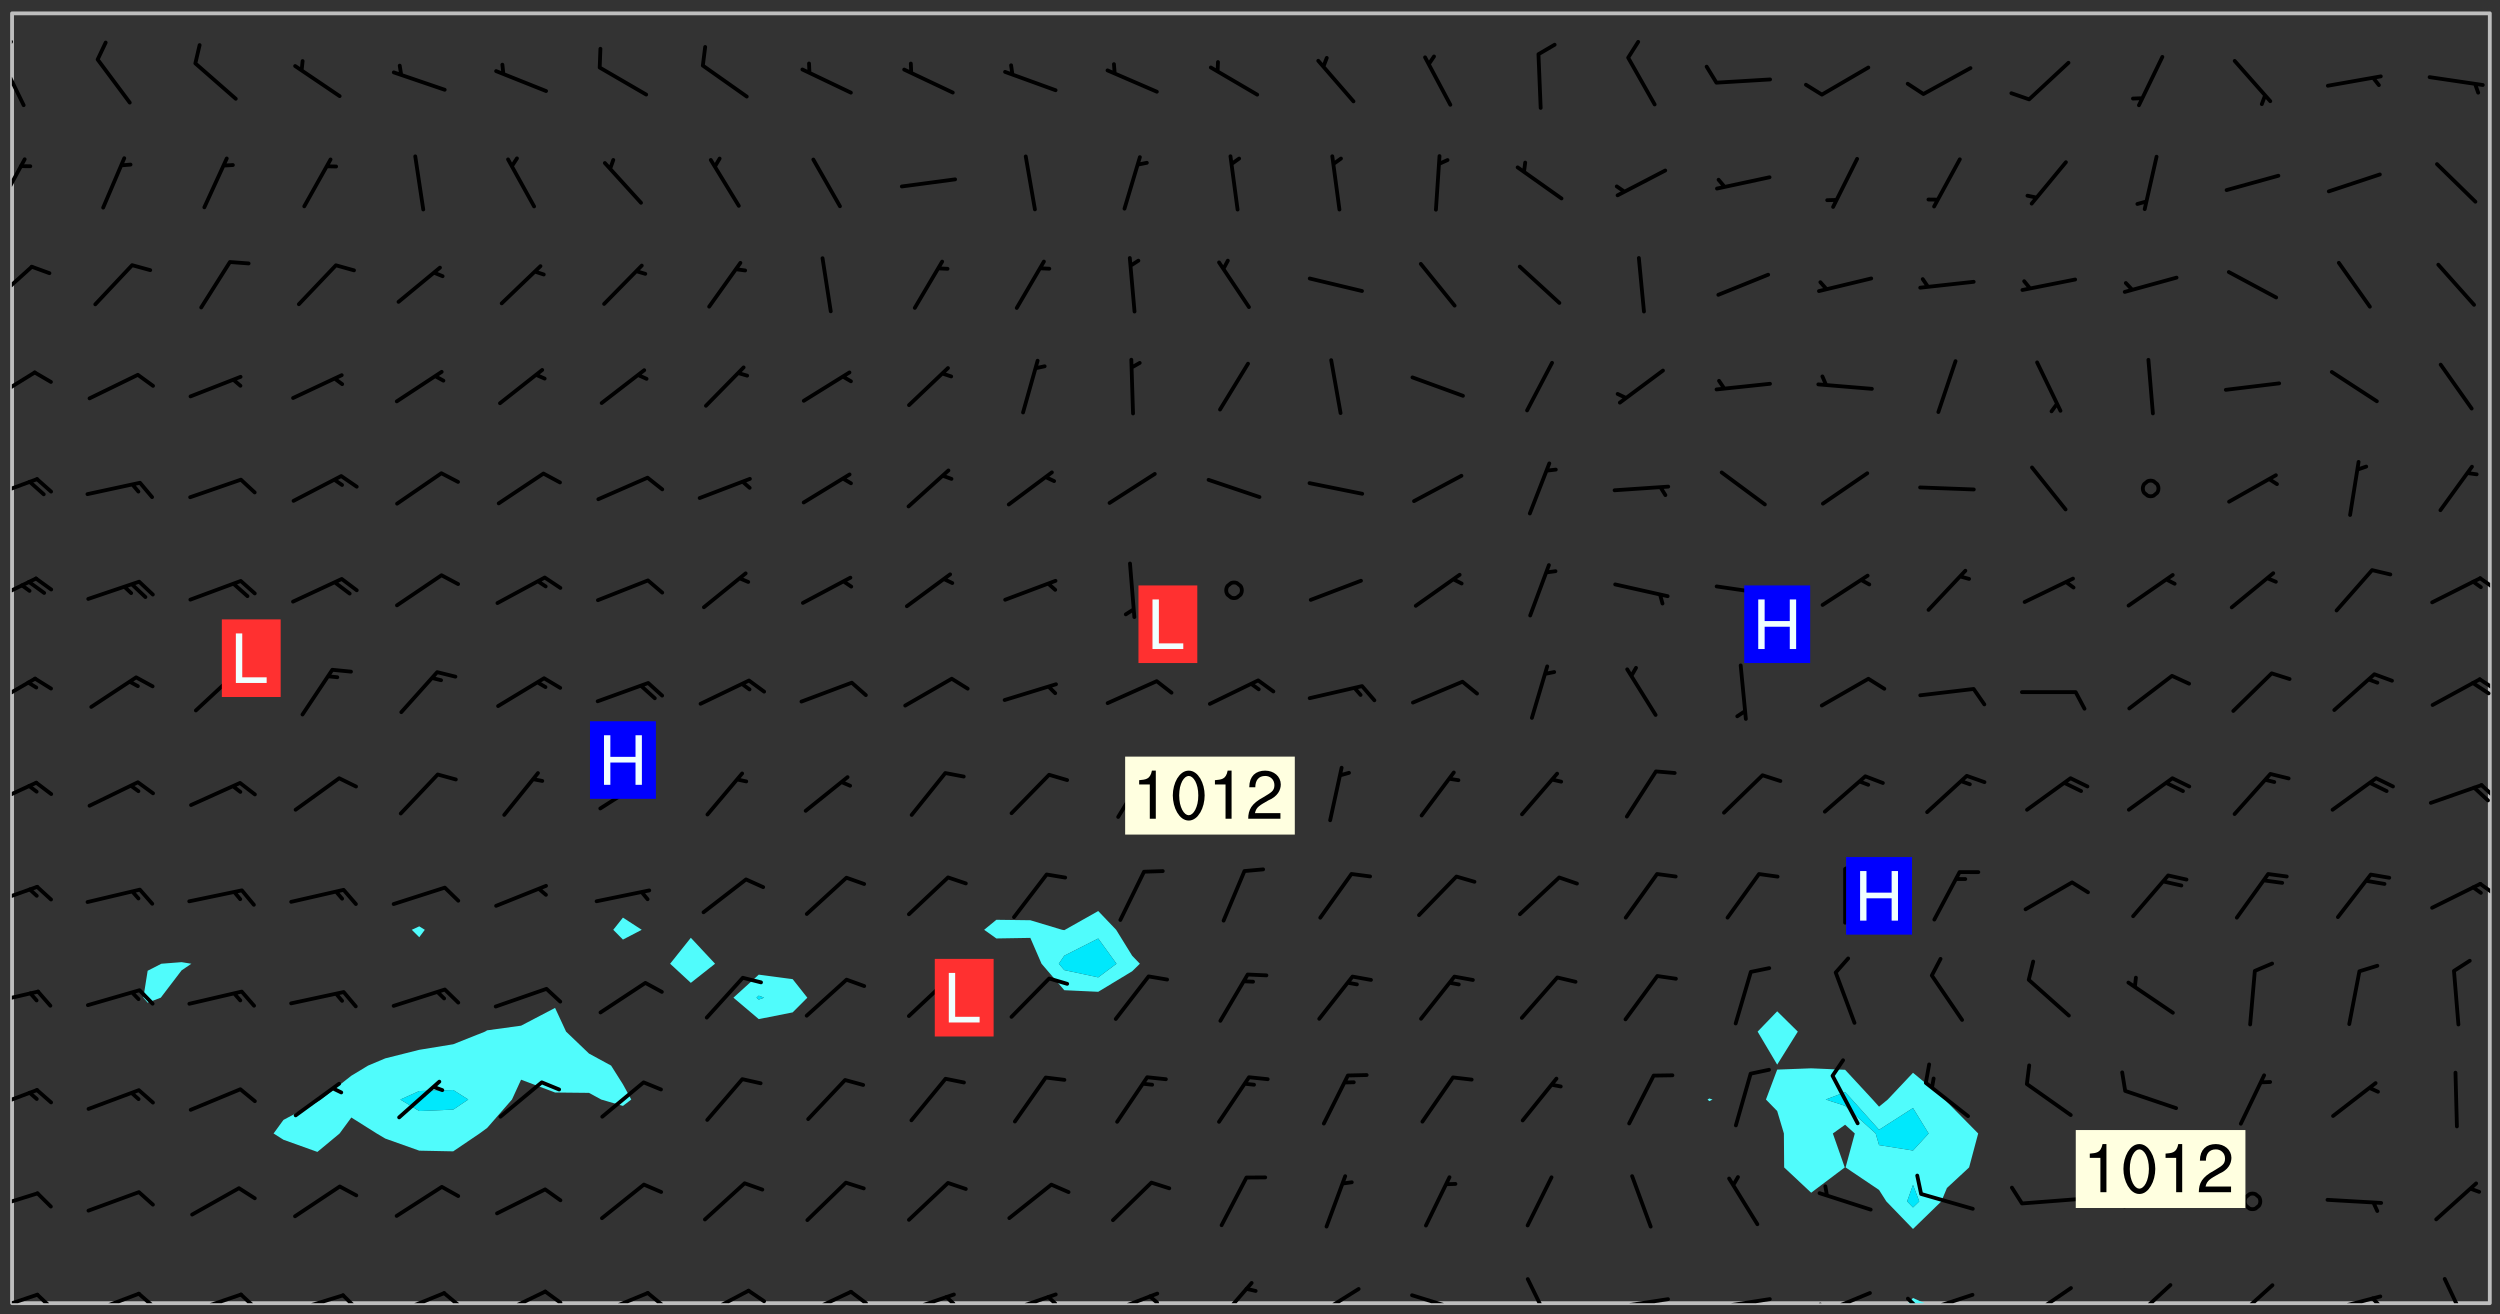<svg xmlns="http://www.w3.org/2000/svg" role="img" xmlns:xlink="http://www.w3.org/1999/xlink" viewBox="142.45 309.95 326.84 171.84"><rect x="142.45" y="309.95" width="326.84" height="171.84" fill="#333333" stroke="none"/><defs><clipPath id="clip2"><path d="M 144 311.672 L 145 311.672 L 145 480.328 L 144 480.328 Z M 144 311.672"/></clipPath><clipPath id="clip3"><path d="M 144 311.672 L 468 311.672 L 468 480.328 L 144 480.328 Z M 144 311.672"/></clipPath><clipPath id="clip4"><path d="M 391 479 L 395 479 L 395 480.328 L 391 480.328 Z M 391 479"/></clipPath><clipPath id="clip5"><path d="M 467 311.672 L 468 311.672 L 468 480.328 L 467 480.328 Z M 467 311.672"/></clipPath><clipPath id="clip6"><path d="M 144 478 L 148 478 L 148 480.328 L 144 480.328 Z M 144 478"/></clipPath><clipPath id="clip7"><path d="M 147 478 L 150 478 L 150 480.328 L 147 480.328 Z M 147 478"/></clipPath><clipPath id="clip8"><path d="M 153 478 L 161 478 L 161 480.328 L 153 480.328 Z M 153 478"/></clipPath><clipPath id="clip9"><path d="M 160 478 L 163 478 L 163 480.328 L 160 480.328 Z M 160 478"/></clipPath><clipPath id="clip10"><path d="M 167 478 L 175 478 L 175 480.328 L 167 480.328 Z M 167 478"/></clipPath><clipPath id="clip11"><path d="M 173 478 L 176 478 L 176 480.328 L 173 480.328 Z M 173 478"/></clipPath><clipPath id="clip12"><path d="M 180 479 L 188 479 L 188 480.328 L 180 480.328 Z M 180 479"/></clipPath><clipPath id="clip13"><path d="M 187 479 L 190 479 L 190 480.328 L 187 480.328 Z M 187 479"/></clipPath><clipPath id="clip14"><path d="M 193 478 L 201 478 L 201 480.328 L 193 480.328 Z M 193 478"/></clipPath><clipPath id="clip15"><path d="M 200 478 L 203 478 L 203 480.328 L 200 480.328 Z M 200 478"/></clipPath><clipPath id="clip16"><path d="M 207 478 L 214 478 L 214 480.328 L 207 480.328 Z M 207 478"/></clipPath><clipPath id="clip17"><path d="M 213 478 L 216 478 L 216 480.328 L 213 480.328 Z M 213 478"/></clipPath><clipPath id="clip18"><path d="M 220 478 L 228 478 L 228 480.328 L 220 480.328 Z M 220 478"/></clipPath><clipPath id="clip19"><path d="M 226 478 L 230 478 L 230 480.328 L 226 480.328 Z M 226 478"/></clipPath><clipPath id="clip20"><path d="M 233 478 L 241 478 L 241 480.328 L 233 480.328 Z M 233 478"/></clipPath><clipPath id="clip21"><path d="M 240 478 L 243 478 L 243 480.328 L 240 480.328 Z M 240 478"/></clipPath><clipPath id="clip22"><path d="M 247 478 L 254 478 L 254 480.328 L 247 480.328 Z M 247 478"/></clipPath><clipPath id="clip23"><path d="M 253 478 L 256 478 L 256 480.328 L 253 480.328 Z M 253 478"/></clipPath><clipPath id="clip24"><path d="M 260 478 L 268 478 L 268 480.328 L 260 480.328 Z M 260 478"/></clipPath><clipPath id="clip25"><path d="M 265 479 L 268 479 L 268 480.328 L 265 480.328 Z M 265 479"/></clipPath><clipPath id="clip26"><path d="M 273 478 L 281 478 L 281 480.328 L 273 480.328 Z M 273 478"/></clipPath><clipPath id="clip27"><path d="M 279 479 L 281 479 L 281 480.328 L 279 480.328 Z M 279 479"/></clipPath><clipPath id="clip28"><path d="M 286 478 L 294 478 L 294 480.328 L 286 480.328 Z M 286 478"/></clipPath><clipPath id="clip29"><path d="M 292 479 L 294 479 L 294 480.328 L 292 480.328 Z M 292 479"/></clipPath><clipPath id="clip30"><path d="M 301 477 L 307 477 L 307 480.328 L 301 480.328 Z M 301 477"/></clipPath><clipPath id="clip31"><path d="M 313 478 L 321 478 L 321 480.328 L 313 480.328 Z M 313 478"/></clipPath><clipPath id="clip32"><path d="M 326 479 L 335 479 L 335 480.328 L 326 480.328 Z M 326 479"/></clipPath><clipPath id="clip33"><path d="M 341 476 L 346 476 L 346 480.328 L 341 480.328 Z M 341 476"/></clipPath><clipPath id="clip34"><path d="M 353 479 L 361 479 L 361 480.328 L 353 480.328 Z M 353 479"/></clipPath><clipPath id="clip35"><path d="M 366 479 L 375 479 L 375 480.328 L 366 480.328 Z M 366 479"/></clipPath><clipPath id="clip36"><path d="M 380 478 L 388 478 L 388 480.328 L 380 480.328 Z M 380 478"/></clipPath><clipPath id="clip37"><path d="M 380 480 L 382 480 L 382 480.328 L 380 480.328 Z M 380 480"/></clipPath><clipPath id="clip38"><path d="M 393 478 L 401 478 L 401 480.328 L 393 480.328 Z M 393 478"/></clipPath><clipPath id="clip39"><path d="M 391 479 L 394 479 L 394 480.328 L 391 480.328 Z M 391 479"/></clipPath><clipPath id="clip40"><path d="M 407 478 L 414 478 L 414 480.328 L 407 480.328 Z M 407 478"/></clipPath><clipPath id="clip41"><path d="M 406 480 L 409 480 L 409 480.328 L 406 480.328 Z M 406 480"/></clipPath><clipPath id="clip42"><path d="M 420 477 L 427 477 L 427 480.328 L 420 480.328 Z M 420 477"/></clipPath><clipPath id="clip43"><path d="M 434 477 L 440 477 L 440 480.328 L 434 480.328 Z M 434 477"/></clipPath><clipPath id="clip44"><path d="M 446 479 L 454 479 L 454 480.328 L 446 480.328 Z M 446 479"/></clipPath><clipPath id="clip45"><path d="M 452 479 L 454 479 L 454 480.328 L 452 480.328 Z M 452 479"/></clipPath><clipPath id="clip46"><path d="M 461 476 L 466 476 L 466 480.328 L 461 480.328 Z M 461 476"/></clipPath><clipPath id="clip47"><path d="M 144 465 L 148 465 L 148 469 L 144 469 Z M 144 465"/></clipPath><clipPath id="clip48"><path d="M 144 452 L 148 452 L 148 456 L 144 456 Z M 144 452"/></clipPath><clipPath id="clip49"><path d="M 144 439 L 148 439 L 148 442 L 144 442 Z M 144 439"/></clipPath><clipPath id="clip50"><path d="M 144 425 L 148 425 L 148 429 L 144 429 Z M 144 425"/></clipPath><clipPath id="clip51"><path d="M 466 425 L 468 425 L 468 428 L 466 428 Z M 466 425"/></clipPath><clipPath id="clip52"><path d="M 144 412 L 148 412 L 148 416 L 144 416 Z M 144 412"/></clipPath><clipPath id="clip53"><path d="M 466 412 L 468 412 L 468 415 L 466 415 Z M 466 412"/></clipPath><clipPath id="clip54"><path d="M 144 398 L 148 398 L 148 403 L 144 403 Z M 144 398"/></clipPath><clipPath id="clip55"><path d="M 466 398 L 468 398 L 468 401 L 466 401 Z M 466 398"/></clipPath><clipPath id="clip56"><path d="M 465 398 L 468 398 L 468 401 L 465 401 Z M 465 398"/></clipPath><clipPath id="clip57"><path d="M 144 385 L 148 385 L 148 389 L 144 389 Z M 144 385"/></clipPath><clipPath id="clip58"><path d="M 466 385 L 468 385 L 468 388 L 466 388 Z M 466 385"/></clipPath><clipPath id="clip59"><path d="M 144 372 L 148 372 L 148 376 L 144 376 Z M 144 372"/></clipPath><clipPath id="clip60"><path d="M 144 358 L 148 358 L 148 363 L 144 363 Z M 144 358"/></clipPath><clipPath id="clip61"><path d="M 144 344 L 147 344 L 147 350 L 144 350 Z M 144 344"/></clipPath><clipPath id="clip62"><path d="M 144 330 L 146 330 L 146 338 L 144 338 Z M 144 330"/></clipPath><clipPath id="clip63"><path d="M 144 317 L 146 317 L 146 324 L 144 324 Z M 144 317"/></clipPath><clipPath id="clip64"><path d="M 144 315 L 145 315 L 145 318 L 144 318 Z M 144 315"/></clipPath><g id="surface1631" clip-path="url(#clip1)"><path fill="#fff" fill-opacity="0" fill-rule="evenodd" d="M 0 0 L 1000 0 L 1000 1000 L 0 1000 Z M 0 0"/><path fill="#d3d3d3" fill-opacity="0" fill-rule="evenodd" d="M162.152 355.867L161.918 356.16 161.977 356.395 162.094 356.566 162.27 356.801 162.562 357.148 162.676 357.207 162.793 357.035 162.852 356.801 163.027 356.625 163.492 356.449 164.191 356.449 164.426 356.742 164.715 357.559 164.773 357.734 164.949 357.965 165.301 358.199 166 358.898 166.172 359.074 166.406 359.422 166.641 359.832 166.93 360.414 167.34 360.879 167.57 361.113 167.805 361.289 167.922 361.52 168.098 361.812 168.27 362.977 168.27 363.211 168.328 363.5 168.387 363.617 168.504 363.734 168.852 364.145 168.969 364.316 169.145 364.492 169.32 364.727 169.438 364.898 169.609 365.25 169.668 365.484 169.902 365.891 170.137 365.832 169.961 366.008 169.902 366.938 169.32 366.938 169.086 366.824 168.738 366.938 168.621 367.055 168.562 367.348 168.504 367.523 168.387 367.695 167.922 367.988 167.863 368.223 167.805 368.336 167.805 368.98 167.863 369.152 167.863 369.562 167.922 369.621 167.922 370.027 167.98 370.434 168.098 370.609 168.156 370.668 168.387 371.309 168.328 371.602 168.328 372.301 168.27 372.883 168.27 373.117 168.211 373.348 168.156 373.699 168.156 375.621 168.211 375.738 168.637 375.738 168.27 375.855 168.246 376.207 169.137 377.375 170.879 377.914 172.219 378.273 172.219 378.812 172.309 379.621 172.844 380.336 174.363 380.605 175.254 380.52 175.344 381.684 175.879 381.863 177.039 381.684 179.094 380.699 180.254 380.336 182.133 380.16 183.828 379.98 183.648 380.699 182.133 380.785 180.883 380.875 180.078 381.145 179.004 381.953 179.273 382.672 179.809 383.57 179.629 384.195 179.363 385.004 179.629 386.082 180.254 386.98 181.059 387.16 182.309 386.98 182.043 387.703 182.141 388.207 182.195 388.5 182.195 388.672 182.254 388.965 182.254 389.371 182.43 389.488 182.781 389.605 183.188 389.605 183.48 389.43 183.594 389.312 183.652 389.195 183.77 388.965 183.828 388.789 184.18 388.324 184.41 388.148 184.586 388.09 184.762 388.148 184.82 388.324 184.938 389.312 184.992 389.781 185.051 389.953 185.168 390.188 185.344 390.246 186.16 390.305 186.449 390.305 186.566 390.539 186.625 390.945 186.684 391.297 186.684 392.402 186.801 392.695 186.918 393.043 187.207 393.742 187.383 394.094 187.965 394.848 188.316 395.023 188.488 395.082 188.957 395.316 189.598 395.781 189.945 396.016 190.238 396.191 190.531 396.246 190.762 396.309 191.578 396.656 191.871 396.832 191.984 397.004 192.336 397.355 192.453 397.531 192.977 398.172 192.977 398.461 193.035 398.812 193.035 399.16 193.094 399.512 193.152 399.801 193.27 399.859 193.441 399.918 193.617 399.918 194.199 400.152 194.375 400.27 194.551 400.559 194.727 400.793 194.84 401.027 195.133 401.258 195.25 401.375 195.25 401.785 195.309 401.84 195.598 402.074 195.832 402.191 195.891 402.309 196.008 402.48 196.066 402.598 196.297 402.832 196.355 403.008 196.59 403.066 196.707 403.125 196.59 403.238 196.531 403.355 196.531 403.473 196.414 403.766 196.297 404.055 196.297 404.637 196.473 404.754 196.59 404.812 196.648 404.93 196.766 405.047 196.879 405.105 197.055 405.453 197.113 405.805 197.172 406.211 197.172 406.387 197.113 406.562 196.996 407.262 196.996 407.434 197.113 407.609 197.406 407.902 197.812 407.902 197.988 408.02 198.105 408.191 198.223 408.484 198.223 408.719 197.695 408.719 197.465 408.484 197.23 408.484 197.055 408.543 196.996 409.242 197.055 409.59 197.172 409.766 197.348 410.176 197.465 410.406 197.754 410.875 197.93 410.93 198.453 410.93 198.688 410.988 199.445 411.629 199.504 411.922 199.504 412.156 199.562 412.215 199.793 412.562 199.793 412.914 199.676 413.086 199.676 413.379 199.969 413.668 200.262 413.844 200.434 413.902 200.727 414.078 201.02 414.195 201.602 414.602 201.891 414.836 202.184 415.012 202.402 415.172 202.418 415.184 202.648 415.359 203.289 415.883 203.465 416.117 203.582 416.293 203.758 416.469 203.871 416.641 203.871 417.281 203.988 417.457 204.457 417.574 205.039 417.691 205.273 417.75 205.504 417.863 205.797 417.98 205.91 418.039 206.496 418.391 206.785 418.562 206.961 418.625 207.137 418.68 207.312 418.738 208.012 419.09 208.301 419.266 208.535 419.32 208.824 419.496 209.059 419.613 209.699 420.02 209.992 420.137 210.164 420.195 210.398 420.254 210.809 420.312 211.039 420.371 211.273 420.488 211.332 420.66 210.922 420.836 211.391 420.895 211.449 421.188 211.562 421.422 211.738 421.477 211.973 421.535 212.148 421.594 212.555 421.711 213.195 421.945 213.312 422.117 213.371 422.352 213.371 422.527 213.312 422.645 213.254 423.051 213.488 423.285 213.605 423.344 213.953 423.461 214.594 423.691 214.77 423.809 215.059 423.926 215.234 424.102 215.469 424.566 216.051 425.672 216.227 425.848 216.574 426.023 216.75 426.141 217.102 426.258 218.148 426.781 218.383 426.84 218.848 426.953 219.141 427.012 219.605 427.188 220.363 427.77 220.598 428.004 220.945 428.469 221.121 428.645 221.41 428.879 222.227 429.578 222.52 429.754 222.809 430.043 223.102 430.219 223.395 430.508 224.09 431.148 224.266 431.324 224.559 431.559 224.848 431.793 225.316 432.082 225.957 432.664 226.305 432.898 226.539 433.191 226.887 433.539 227.238 434.004 228.172 434.996 228.52 435.402 228.637 435.578 228.871 435.637 228.984 435.754 229.629 435.93 229.859 436.043 230.094 436.102 230.387 436.277 230.617 436.395 231.551 437.094 231.957 437.5 232.191 437.676 232.598 437.852 232.832 437.969 233.648 438.316 233.996 438.551 234.23 438.668 234.523 438.957 234.754 439.074 235.512 439.426 235.863 439.598 236.094 439.656 236.387 439.773 236.621 439.832 237.492 440.008 238.309 440.008 238.777 440.238 238.949 440.297 239.824 440.996 240.289 441.113 240.582 441.172 240.758 441.23 240.988 441.289 241.457 441.348 241.805 441.406 242.156 441.465 242.562 441.523 242.855 441.523 243.027 441.582 243.027 441.812 243.203 441.988 243.496 441.988 243.844 442.047 244.195 442.105 244.895 442.223 245.535 442.223 246 441.988 246.293 441.812 246.465 441.695 246.875 441.523 247.164 441.348 248.098 440.883 248.566 440.59 249.09 440.297 249.555 440.125 250.02 439.949 251.07 439.484 251.359 439.367 251.77 439.25 252.059 439.133 252.586 438.957 254.102 438.258 254.684 437.91 254.973 437.852 255.266 437.793 255.613 437.676 256.488 437.445 256.84 437.328 256.953 437.328 257.188 437.27 258.062 437.035 258.297 436.977 259.109 436.977 259.461 436.918 260.277 436.801 260.449 436.742 260.801 436.688 261.094 436.629 261.324 436.57 262.141 436.395 262.316 436.336 262.664 436.336 262.898 436.277 263.363 436.16 264.121 435.988 264.355 435.93 264.703 435.93 265.113 435.812 265.402 435.754 266.688 435.695 266.977 435.695 267.387 435.637 267.617 435.578 267.793 435.578 268.668 435.461 269.074 435.461 269.484 435.344 269.832 435.344 270.184 435.23 271.055 435.172 272.805 435.172 273.852 435.461 274.262 435.578 274.551 435.695 274.902 435.812 275.191 435.93 276.242 436.102 276.531 436.16 276.824 436.16 277.117 436.219 277.289 436.277 277.699 436.336 277.871 436.395 277.988 436.453 278.105 436.453 278.223 436.512 278.574 436.57 278.688 436.57 279.098 436.637 281.02 437.031 282.945 437.426 284.465 437.875 286.16 438.594 288.305 439.398 289.91 438.68 291.34 437.875 292.5 436.797 293.75 436.348 296.785 435.629 298.66 435.27 300.805 433.922 303.039 432.668 305.539 431.41 307.234 430.961 309.02 430.781 310.18 430.512 310.805 431.051 312.145 430.781 312.859 429.793 313.844 428.449 314.289 428.27 315.094 427.91 316.969 427.371 318.754 426.922 320.004 426.652 321.164 426.562 322.863 426.473 324.824 426.203 326.074 426.113 326.613 426.113 327.238 426.023 328.129 426.023 330.273 425.844 332.684 425.664 335.273 425.574 336.969 425.754 338.578 425.844 340.008 426.203 341.168 426.922 343.043 427.91 344.203 429.438 344.469 430.152 345.098 430.242 345.453 431.141 345.988 431.68 346.523 433.207 347.598 433.566 348.133 433.566 347.328 434.102 347.418 435.809 348.133 438.504 349.023 439.309 349.918 440.297 350.633 441.555 352.418 442.094 353.938 441.914 354.293 443.258 355.902 442.453 356.883 441.914 357.152 442.184 357.469 441.969 357.688 441.824 358.488 442.273 358.938 441.914 359.293 441.914 359.828 441.645 360.367 440.926 360.902 440.656 361.527 439.668 362.688 440.117 363.527 440.488 364.922 441.105 366.617 440.926 368.223 440.926 370.008 441.016 370.188 439.309 370.723 437.965 371.527 438.234 372.02 439.082 372.422 439.488 372.332 440.027 372.332 440.387 373.047 440.836 373.758 440.566 375.188 440.566 375.547 441.555 375.992 442.812 376.707 444.156 377.957 444.785 379.652 445.414 380.367 445.234 380.547 444.695 381.527 444.605 381.977 444.965 382.062 446.223 381.797 446.852 381.262 447.031 381.262 447.57 381.977 448.555 382.242 449.094 383.227 450.082 384.027 451.16 383.762 451.52 383.672 452.418 383.047 454.75 382.691 456.816 382.602 458.609 382.422 459.328 382.332 459.867 382.332 461.305 381.352 463.188 380.992 464.895 380.457 465.793 379.652 466.961 379.387 467.5 381.441 468.754 381.527 469.113 381.172 469.652 381.082 469.473 381.082 470.281 381.172 471.719 380.727 472.434 379.652 472.527 379.387 473.242 379.922 474.141 380.727 474.859 381.887 475.668 383.227 475.938 383.672 476.297 383.316 476.746 381.527 476.656 380.277 476.207 379.562 475.488 378.938 475.398 378.762 478.988 378.574 480.297 467.934 480.297 467.934 311.703 412.664 311.703 412.664 360.785 413.426 360.91 416.715 361.453 418.738 364.289 418.738 367.043 421.09 367.375 423.438 367.707 427.488 367.707 426.109 371.867 424.086 372.574 422.062 373.277 421.52 373.621 418.926 375.238 418.738 375.355 416.715 373.277 415.984 370.535 413.312 368.457 411.938 364.957 411.871 364.875 409.914 362.203 412.664 360.785 412.664 311.703 294.422 311.703 294.422 403.117 294.539 403.148 294.672 403.16 294.746 403.234 294.852 403.281 294.941 403.34 295.027 403.398 295.117 403.457 295.414 403.754 295.473 403.844 295.504 403.961 295.531 404.078 295.547 404.215 295.516 404.332 295.457 404.422 295.398 404.508 295.355 404.613 295.309 404.715 295.281 404.836 295.281 404.98 295.457 405.25 295.605 405.398 295.68 405.484 295.754 405.559 295.797 405.664 295.859 405.754 295.918 405.84 295.961 405.945 296.02 406.035 296.066 406.137 296.109 406.242 296.168 406.328 296.285 406.508 296.359 406.582 296.422 406.668 296.48 406.758 296.523 406.863 296.582 406.953 296.641 407.039 296.703 407.129 296.762 407.219 296.805 407.32 296.922 407.5 296.996 407.574 297.055 407.66 297.129 407.734 297.219 407.793 297.324 407.84 297.473 407.84 297.605 407.824 297.738 407.84 297.84 407.793 297.914 407.719 297.961 407.617 297.945 407.484 297.945 407.336 297.898 407.23 297.871 407.113 297.824 407.012 297.797 406.891 297.754 406.789 297.691 406.699 297.648 406.598 297.605 406.492 297.574 406.375 297.559 406.242 297.547 406.105 297.633 406.047 297.691 405.961 297.812 405.93 297.855 406.035 297.871 406.168 297.871 406.285 297.93 406.387 297.988 406.477 298.078 406.535 298.227 406.684 298.285 406.773 298.328 406.879 298.316 406.98 298.402 407.039 298.508 407.086 298.594 407.145 298.684 407.203 298.758 407.277 298.641 407.305 298.535 407.352 298.449 407.41 298.375 407.484 298.316 407.574 298.254 407.66 298.227 407.781 298.18 407.883 298.137 407.988 298.105 408.105 298.094 408.238 298.078 408.371 298.078 408.52 298.105 408.637 298.152 408.742 298.195 408.844 298.254 408.934 298.328 409.008 298.418 409.066 298.492 409.141 298.582 409.199 298.641 409.289 298.684 409.395 298.73 409.496 298.848 409.527 298.98 409.543 299.129 409.543 299.246 409.512 299.352 409.555 299.395 409.66 299.441 409.762 299.469 409.883 299.5 410 299.527 410.117 299.559 410.238 299.586 410.355 299.691 410.398 299.793 410.445 299.926 410.43 300.074 410.578 300.137 410.664 300.211 410.738 300.281 410.812 300.371 410.875 300.477 410.918 300.578 410.961 300.695 410.992 300.832 411.008 300.949 410.977 301.023 410.902 301.051 410.785 301.039 410.652 301.008 410.531 300.98 410.414 301.023 410.309 301.141 410.309 301.23 410.371 301.348 410.398 301.496 410.398 301.629 410.414 301.777 410.414 301.91 410.43 302.043 410.414 302.191 410.414 302.324 410.398 302.457 410.387 302.594 410.398 302.711 410.371 302.844 410.355 303.035 410.297 302.977 410.473 302.961 410.605 302.934 410.727 302.918 410.859 302.859 410.945 302.727 410.961 302.621 411.008 302.516 411.051 302.398 411.082 302.281 411.109 302.016 411.141 301.867 411.141 301.734 411.156 301.66 411.23 301.719 411.316 301.867 411.465 301.984 411.645 302.059 411.715 302.148 411.777 302.238 411.836 302.324 411.895 302.414 411.953 302.516 411.996 302.621 412.059 302.727 412.102 302.812 412.16 302.918 412.207 303.02 412.25 303.199 412.367 303.258 412.457 303.215 412.559 303.168 412.664 303.184 412.797 303.406 413.02 303.465 413.109 303.508 413.211 303.539 413.332 303.582 413.434 303.598 413.566 303.629 413.684 303.641 413.82 303.672 413.938 303.82 414.086 303.922 414.129 304.027 414.172 304.145 414.203 304.277 414.219 304.414 414.234 304.531 414.234 304.648 414.203 304.738 414.145 304.781 414.039 304.828 413.938 304.871 413.832 304.902 413.715 304.914 413.582 304.914 413.434 304.902 413.301 304.887 413.168 304.855 413.051 304.812 412.945 304.766 412.84 304.723 412.738 304.68 412.633 304.664 412.5 304.68 412.367 304.707 412.25 304.738 412.133 304.766 412.012 304.812 411.91 304.902 411.852 304.988 411.789 305.062 411.715 305.152 411.656 305.375 411.434 305.434 411.348 305.508 411.273 305.625 411.094 305.684 411.008 305.684 410.859 305.609 410.785 305.508 410.738 305.402 410.695 305.301 410.652 305.242 410.562 305.195 410.457 305.168 410.34 305.258 410.281 305.375 410.25 305.477 410.207 305.656 410.09 305.805 409.941 305.816 409.809 305.805 409.703 305.715 409.645 305.582 409.66 305.434 409.66 305.301 409.676 305.168 409.66 305.047 409.629 304.961 409.57 304.887 409.496 304.828 409.406 304.766 409.32 304.648 409.141 304.59 409.055 304.621 408.934 304.707 408.875 304.828 408.844 304.887 408.758 304.887 408.637 304.855 408.52 304.797 408.43 304.738 408.344 304.691 408.238 304.664 408.121 304.648 407.988 304.707 407.898 304.781 407.824 304.871 407.766 304.988 407.586 305.062 407.512 305.121 407.426 305.27 407.277 305.391 407.246 305.523 407.23 305.656 407.246 305.73 407.32 305.773 407.426 305.789 407.559 305.758 407.676 305.641 407.707 305.508 407.719 305.359 407.867 305.316 407.973 305.27 408.074 305.242 408.195 305.211 408.312 305.211 408.461 305.242 408.578 305.285 408.684 305.344 408.773 305.418 408.844 305.492 408.918 305.609 408.949 305.73 408.977 305.848 408.949 305.98 408.934 306.098 408.934 306.188 408.992 306.262 409.066 306.309 409.172 306.367 409.258 306.469 409.305 306.602 409.32 306.707 409.363 306.793 409.422 306.781 409.527 306.707 409.602 306.527 409.719 306.469 409.809 306.379 409.867 306.309 409.941 306.234 410.016 306.172 410.105 306.145 410.223 306.129 410.355 306.145 410.488 306.129 410.621 306.129 410.77 306.145 410.902 306.172 411.02 306.203 411.141 306.277 411.215 306.367 411.273 306.453 411.332 306.543 411.391 306.66 411.422 306.66 411.508 306.559 411.555 306.469 411.613 306.203 411.645 306.086 411.672 305.938 411.672 305.832 411.715 305.73 411.762 305.672 411.852 305.609 412.086 305.598 412.219 305.566 412.34 305.551 412.473 305.551 412.766 305.539 412.898 305.551 413.035 305.566 413.168 305.699 413.184 305.832 413.195 305.953 413.227 306.039 413.285 306.113 413.359 306.16 413.465 306.203 413.566 306.219 413.699 306.219 414.145 306.203 414.277 306.203 414.723 306.234 414.988 306.262 415.105 306.277 415.238 306.309 415.355 306.395 415.566 306.426 415.832 306.426 415.98 306.395 416.098 306.367 416.215 306.336 416.336 306.309 416.453 306.277 416.57 306.246 416.691 306.234 416.824 306.219 416.957 306.309 417.016 306.426 416.984 306.527 417 306.574 417.105 306.543 417.371 306.543 417.812 306.5 417.918 306.453 418.023 306.41 418.125 306.367 418.23 306.309 418.316 306.277 418.438 306.234 418.555 306.203 418.672 306.188 418.805 306.203 418.938 306.262 419.027 306.367 419.074 306.453 419.133 306.512 419.219 306.5 419.355 306.469 419.473 306.426 419.574 306.426 420.02 306.41 420.152 306.41 420.301 306.379 420.418 306.336 420.523 306.309 420.641 306.262 420.746 306.219 420.848 306.188 420.969 306.16 421.086 306.129 421.219 306.098 421.336 306.07 421.453 306.027 421.559 305.996 421.676 305.965 421.797 305.953 421.93 305.938 422.062 305.938 422.359 305.965 422.477 305.965 422.625 306.012 423.023 306.039 423.141 306.098 423.23 306.219 423.262 306.367 423.262 306.5 423.246 306.559 423.336 306.559 423.453 306.5 423.543 306.41 423.602 306.309 423.645 306.203 423.691 306.113 423.75 306.027 423.809 305.891 423.824 305.773 423.793 305.641 423.777 305.539 423.824 305.477 423.91 305.465 424.047 305.449 424.18 305.418 424.297 305.391 424.414 305.375 424.547 305.344 424.668 305.344 424.965 305.359 425.098 305.391 425.215 305.391 425.363 305.402 425.496 305.402 425.645 305.375 425.762 305.328 425.863 305.301 425.984 305.27 426.102 305.211 426.191 305.137 426.266 305.035 426.309 304.93 426.355 304.812 426.383 304.691 426.414 304.59 426.367 304.648 426.281 304.754 426.234 304.781 426.117 304.812 426 304.84 425.879 304.871 425.762 304.871 425.613 304.887 425.48 304.855 425.363 304.812 425.258 304.707 425.273 304.633 425.348 304.531 425.391 304.441 425.453 304.367 425.527 304.324 425.629 304.309 425.762 304.277 425.879 304.25 426 304.219 426.117 304.191 426.234 304.16 426.355 304.133 426.473 304.102 426.59 304.059 426.695 303.969 426.754 303.879 426.754 303.762 426.723 303.73 426.637 303.746 426.5 303.715 426.383 303.715 426.234 303.703 426.102 303.703 425.953 303.641 425.719 303.613 425.598 303.57 425.496 303.523 425.391 303.465 425.305 303.406 425.215 303.363 425.109 303.301 425.023 303.152 424.875 303.082 424.801 302.977 424.754 302.871 424.711 302.77 424.668 302.473 424.371 302.383 424.297 302.297 424.238 302.191 424.195 302.102 424.133 302.016 424.074 301.91 424.031 301.82 423.973 301.734 423.91 301.66 423.84 301.555 423.793 301.469 423.734 301.363 423.691 301.273 423.629 301.172 423.586 301.066 423.543 300.98 423.484 300.875 423.438 300.77 423.395 300.668 423.348 300.578 423.289 300.477 423.246 300.371 423.203 300.281 423.141 300.164 423.113 300.031 423.098 299.898 423.113 299.75 423.113 299.617 423.129 299.5 423.098 299.41 423.039 299.336 422.965 299.246 422.906 299.145 422.859 298.996 422.859 298.875 422.832 298.773 422.789 298.699 422.715 298.582 422.535 298.492 422.477 298.391 422.434 298.301 422.371 298.195 422.328 298.105 422.27 298.02 422.211 297.914 422.164 297.855 422.078 297.797 421.988 297.754 421.883 297.707 421.781 297.633 421.707 297.547 421.648 297.473 421.574 297.383 421.516 297.16 421.293 297.117 421.188 297.086 420.922 297.191 420.879 297.336 420.879 297.441 420.922 297.516 420.996 297.605 421.055 297.691 421.113 297.797 421.16 297.887 421.219 298.035 421.367 298.105 421.441 298.254 421.59 298.316 421.676 298.391 421.75 298.477 421.809 298.551 421.883 298.641 421.945 298.73 422.004 298.816 422.062 299.086 422.238 299.188 422.285 299.293 422.328 299.395 422.371 299.441 422.297 299.5 422.211 299.574 422.137 299.645 422.062 299.75 422.105 299.824 422.18 299.883 422.27 299.926 422.371 299.973 422.477 300.016 422.582 300.137 422.609 300.254 422.582 300.328 422.492 300.371 422.387 300.43 422.297 300.504 422.223 300.609 422.18 300.727 422.152 300.859 422.164 300.949 422.223 301.098 422.371 301.156 422.461 301.199 422.566 301.246 422.668 301.289 422.773 301.332 422.875 301.438 422.922 301.543 422.965 301.676 422.98 301.762 422.922 301.82 422.832 301.895 422.758 302 422.715 302.117 422.742 302.223 422.789 302.324 422.832 302.43 422.875 302.531 422.922 302.711 423.039 302.711 423.156 302.695 423.289 302.711 423.422 302.727 423.559 302.785 423.645 302.887 423.691 303.008 423.719 303.125 423.75 303.273 423.75 303.391 423.719 303.449 423.629 303.629 423.512 303.688 423.422 303.762 423.348 303.82 423.262 303.938 423.082 304.117 422.965 304.234 422.996 304.324 423.055 304.367 423.129 304.352 423.262 304.352 423.379 304.441 423.438 304.59 423.438 304.723 423.422 304.855 423.41 305.121 423.379 305.227 423.336 305.344 423.305 305.465 423.277 305.539 423.203 305.609 423.129 305.672 423.039 305.656 422.934 305.609 422.832 305.508 422.789 305.402 422.773 305.285 422.801 305.02 422.832 304.871 422.832 304.797 422.758 304.707 422.699 304.59 422.668 304.473 422.641 304.34 422.625 304.191 422.625 304.059 422.641 303.762 422.641 303.656 422.594 303.508 422.445 303.465 422.344 303.406 422.254 303.629 422.031 303.715 421.973 303.82 421.93 303.938 421.898 304.07 421.883 304.203 421.898 304.34 421.914 304.441 421.957 304.574 421.945 304.664 421.883 304.766 421.84 304.828 421.75 304.781 421.648 304.691 421.59 304.574 421.559 304.473 421.516 304.414 421.426 304.352 421.336 304.352 421.219 304.367 421.086 304.473 421.039 304.547 420.969 304.547 420.848 304.457 420.789 304.426 420.672 304.516 420.613 304.59 420.539 304.633 420.434 304.691 420.344 304.738 420.242 304.754 420.109 304.754 419.961 304.707 419.855 304.664 419.754 304.574 419.695 304.441 419.68 304.34 419.637 304.203 419.621 304.086 419.59 303.641 419.59 303.508 419.574 303.375 419.562 303.242 419.547 303.125 419.516 302.977 419.516 302.844 419.5 302.711 419.488 302.445 419.457 302.324 419.414 302.238 419.355 302.164 419.281 302.164 419.133 302.176 419 302.281 418.953 302.383 418.91 302.516 418.895 302.668 418.895 302.801 418.879 303.094 418.879 303.215 418.91 303.316 418.953 303.406 419.012 303.641 419.074 303.762 419.027 303.852 418.969 303.953 418.926 304.086 418.91 304.191 418.953 304.293 419 304.426 419.012 304.547 418.984 304.691 418.984 304.812 418.953 304.93 418.926 305.035 418.879 305.109 418.805 305.195 418.746 305.344 418.598 305.402 418.512 305.449 418.406 305.477 418.289 305.492 418.184 305.391 418.141 305.301 418.082 305.184 418.051 305.078 418.008 304.988 417.945 304.914 417.859 304.84 417.785 304.738 417.742 304.633 417.695 304.531 417.652 304.473 417.562 304.426 417.461 304.34 417.25 304.277 417.164 304.219 417.074 304.145 417 304.059 416.941 303.789 416.941 303.672 416.973 303.582 417.031 303.48 417.074 303.348 417.09 303.242 417.074 303.215 416.957 303.152 416.867 303.035 416.836 302.934 416.793 302.785 416.645 302.754 416.527 302.738 416.422 302.812 416.348 302.992 416.23 303.109 416.203 303.227 416.172 303.363 416.188 303.465 416.23 303.57 416.273 303.672 416.32 303.777 416.363 303.895 416.395 304.027 416.41 304.145 416.438 304.277 416.453 304.383 416.438 304.473 416.379 304.398 416.305 304.293 416.262 304.219 416.188 304.145 416.098 303.996 415.949 303.91 415.891 303.82 415.832 303.746 415.758 303.656 415.699 303.555 415.652 303.434 415.625 303.332 415.578 303.227 415.535 303.109 415.504 303.008 415.461 302.887 415.43 302.738 415.43 302.621 415.461 302.516 415.504 302.43 415.566 302.25 415.684 302.164 415.742 302.074 415.801 301.969 415.848 301.883 415.906 301.777 415.949 301.676 415.992 301.57 416.039 301.496 416.113 301.438 416.203 301.379 416.289 301.332 416.395 301.273 416.48 301.199 416.555 301.066 416.543 300.949 416.512 300.832 416.512 300.758 416.586 300.668 416.645 300.594 416.719 300.504 416.777 300.418 416.836 300.312 416.883 300.211 416.926 300.074 416.941 299.973 416.898 299.824 416.75 299.719 416.703 299.633 416.703 299.527 416.75 299.426 416.793 299.305 416.824 299.188 416.793 299.113 416.719 299.113 416.602 299.145 416.48 299.219 416.41 299.277 416.32 299.352 416.246 299.469 416.215 299.574 416.172 299.867 416.172 300 416.156 300.137 416.141 300.238 416.098 300.328 416.039 300.43 415.992 300.52 415.934 300.652 415.922 300.742 415.98 300.875 415.992 300.965 415.934 301.051 415.875 301.156 415.832 301.246 415.773 301.332 415.711 301.422 415.652 301.57 415.504 301.629 415.418 301.688 415.328 301.793 415.285 301.926 415.27 302.043 415.297 302.164 415.328 302.223 415.27 302.281 415.18 302.312 414.914 302.34 414.797 302.445 414.809 302.578 414.824 302.68 414.781 302.77 414.723 302.828 414.633 302.902 414.559 302.961 414.469 303.008 414.367 303.02 414.234 303.008 414.102 302.961 413.996 302.812 413.848 302.754 413.758 302.695 413.672 302.652 413.566 302.652 413.121 302.668 412.988 302.668 412.84 302.68 412.707 302.621 412.648 302.531 412.707 302.43 412.664 302.25 412.547 302.164 412.488 302.102 412.398 302.043 412.309 301.969 412.234 301.883 412.176 301.762 412.207 301.66 412.219 301.555 412.266 301.469 412.324 301.363 412.367 301.215 412.516 301.125 412.574 301.039 412.633 300.949 412.695 300.844 412.738 300.711 412.754 300.711 412.633 300.816 412.59 300.934 412.559 301.008 412.488 301.051 412.383 301.051 412.234 301.023 412.117 300.875 411.969 300.742 411.953 300.594 411.953 300.477 411.984 300.371 412.027 300.27 412.07 300.18 412.133 300.062 412.16 299.988 412.086 300 411.953 299.957 411.852 299.914 411.746 299.824 411.688 299.707 411.715 299.586 411.746 299.469 411.777 299.367 411.82 299.246 411.852 299.145 411.895 299.039 411.938 298.949 411.996 298.848 412.012 298.848 411.895 298.863 411.762 298.805 411.672 298.73 411.715 298.582 411.863 298.523 411.953 298.449 412.027 298.402 412.133 298.359 412.234 298.285 412.309 298.227 412.398 298.152 412.473 298.094 412.559 298.02 412.633 297.93 412.695 297.855 412.766 297.781 412.84 297.68 412.855 297.547 412.871 297.441 412.828 297.441 412.707 297.59 412.559 297.633 412.457 297.691 412.367 297.738 412.266 297.781 412.16 297.84 412.07 297.871 411.953 297.914 411.852 297.945 411.73 297.973 411.613 298.02 411.508 298.062 411.406 298.105 411.301 298.18 411.23 298.27 411.168 298.359 411.109 298.461 411.066 298.758 411.066 299.023 411.035 299.129 410.992 299.055 410.918 298.938 410.887 298.832 410.844 298.742 410.785 298.641 410.738 298.551 410.68 298.449 410.637 298.344 410.594 298.254 410.531 298.168 410.473 298.062 410.43 297.961 410.387 297.84 410.355 297.723 410.324 297.621 410.281 297.5 410.25 297.398 410.207 297.309 410.148 297.266 410.043 297.25 409.91 297.352 409.867 297.484 409.852 297.621 409.867 297.754 409.852 297.855 409.809 297.914 409.719 297.93 409.613 297.84 409.555 297.766 409.48 297.664 409.438 297.574 409.379 297.426 409.23 297.383 409.125 297.367 408.992 297.367 408.699 297.309 408.609 297.219 408.551 297.145 408.477 297.102 408.371 297.07 408.254 297.012 408.164 296.938 408.09 296.82 408.062 296.746 407.988 296.656 407.93 296.566 407.867 296.48 407.809 296.406 407.734 296.348 407.648 296.301 407.543 296.215 407.484 296.066 407.336 295.871 407.277 295.738 407.293 295.637 407.336 295.562 407.41 295.516 407.512 295.473 407.617 295.414 407.707 295.355 407.793 295.059 408.09 294.969 408.148 294.883 408.148 294.82 408.062 294.777 407.957 294.809 407.84 294.867 407.75 294.895 407.633 294.883 407.5 294.793 407.438 294.688 407.484 294.57 407.512 294.453 407.543 294.184 407.719 294.082 407.766 293.965 407.793 293.859 407.84 293.77 407.898 293.668 407.941 293.609 407.855 293.562 407.75 293.578 407.617 293.625 407.512 293.695 407.438 293.77 407.367 293.828 407.277 293.828 407.129 293.785 407.023 293.547 407.023 293.445 407.07 293.414 407.188 293.387 407.305 293.355 407.426 293.281 407.469 293.148 407.484 293.074 407.438 293.031 407.336 292.988 407.23 292.941 407.129 292.898 407.023 292.777 407.055 292.676 407.098 292.543 407.113 292.426 407.145 292.32 407.188 292.23 407.246 292.129 407.293 292.008 407.32 291.875 407.336 291.773 407.293 291.715 407.203 291.668 407.098 291.625 406.996 291.582 406.891 291.582 406.773 291.641 406.684 291.727 406.625 291.906 406.508 292.008 406.461 292.113 406.418 292.219 406.359 292.32 406.316 292.41 406.254 292.512 406.211 292.617 406.152 292.719 406.105 292.809 406.047 292.914 406.004 293.016 405.961 293.105 405.898 293.207 405.855 293.344 405.84 293.461 405.871 293.562 405.914 293.684 405.945 293.785 405.988 293.891 406.035 293.992 406.078 294.098 406.121 294.199 406.168 294.305 406.211 294.406 406.254 294.512 406.301 294.598 406.359 294.703 406.402 294.82 406.434 294.926 406.477 295.027 406.523 295.117 406.582 295.223 406.625 295.324 406.668 295.43 406.715 295.547 406.742 295.648 406.789 295.77 406.816 295.918 406.816 296.004 406.758 296.02 406.656 296.078 406.566 296.051 406.449 295.977 406.375 295.859 406.195 295.785 406.121 295.695 406.047 295.516 405.93 295.43 405.871 295.324 405.828 295.223 405.781 294.953 405.605 294.895 405.516 294.82 405.441 294.762 405.352 294.719 405.25 294.688 405.133 294.672 404.996 294.672 404.434 294.66 404.301 294.645 404.168 294.613 404.051 294.598 403.918 294.586 403.785 294.555 403.664 294.332 403.441 294.273 403.355 294.258 403.25 294.289 403.133 294.422 403.117 294.422 311.703 172.992 311.703 172.992 313.156 172.934 313.391 172.582 314.441 172.41 314.965 172.293 315.312 172.117 315.723 172 315.895 171.766 316.188 171.535 316.246 171.184 316.246 171.066 316.305 170.836 316.711 170.836 317.004 170.953 317.18 171.184 317.41 171.301 317.645 171.941 318.402 172.234 318.867 172.41 319.102 172.641 319.453 172.875 319.801 173.516 320.617 173.691 321.082 173.863 321.492 173.98 322.188 174.156 322.656 174.273 324.055 174.332 324.52 174.332 325.395 174.449 326.441 174.449 331.223 174.391 331.688 174.039 332.969 173.863 333.492 173.75 333.902 173.398 334.832 172.934 336 172.699 336.582 172.582 336.758 172.41 337.105 172.234 337.512 171.883 338.328 171.824 338.621 171.711 338.914 171.594 339.203 171.535 339.379 171.418 340.254 171.359 340.66 171.301 340.777 171.242 340.953 171.184 341.125 170.953 341.652 170.836 341.824 170.836 342.059 170.719 342.293 170.66 342.465 170.484 343.051 170.484 343.34 170.426 343.516 170.426 343.809 170.367 343.922 170.309 344.449 170.309 344.621 170.254 344.855 170.254 347.477 170.078 348.293 169.961 348.469 169.785 348.703 169.668 348.875 169.555 349.109 168.969 350.043 168.738 350.332 168.445 350.797 168.27 351.031 167.98 351.383 167.629 352.082 167.516 352.312 167.34 352.723 167.164 352.953 166.758 353.48 165.941 354.18 165.648 354.352 165.359 354.586 165.184 354.703 165.008 354.879 164.484 355.285 163.957 355.461 163.785 355.637 163.551 355.691 162.91 355.867 162.152 355.867M174.363 386.891L173.289 387.34 173.648 388.234 174.898 387.52 175.344 386.98 174.363 386.891"/><path fill="#d3d3d3" fill-opacity="0" fill-rule="evenodd" d="M201.508 416.598L200.613 416.598 201.062 417.227 202.043 417.586 202.848 417.496 203.293 416.508 203.117 416.598 202.402 416.242 201.508 416.598M356.129 475.668L356.07 475.145 356.07 474.852 356.184 474.559 356.242 474.328 356.711 473.859 356.824 473.859 356.941 473.746 357.059 473.688 357.234 473.688 357.469 473.629 357.816 473.629 358.051 473.688 358.168 473.746 358.398 473.918 358.457 474.094 358.574 474.676 358.574 474.969 358.457 475.145 358.285 475.434 358.109 475.609 357.582 476.133 357.352 476.367 357.234 476.426 357.059 476.426 356.941 476.367 356.535 476.074 356.359 475.957 356.242 475.898 356.184 475.785 356.129 475.668M362.77 464.711L362.711 464.539 362.711 463.43 362.77 463.258 362.945 463.199 363.117 463.141 363.293 463.141 363.527 463.082 363.645 463.141 363.703 463.84 363.645 464.012 363.527 464.188 363.41 464.246 363.176 464.77 363.062 464.828 362.828 464.828 362.77 464.711M372.383 450.32L372.266 450.145 372.266 449.445 372.559 448.57 372.676 448.398 372.852 448.047 372.965 447.816 373.082 447.523 373.434 446.766 373.551 446.535 373.723 446.301 373.898 446.301 374.016 446.242 374.656 446.242 374.773 446.301 375.008 446.535 375.18 446.648 375.531 446.941 375.648 447.059 375.762 447.234 375.762 447.348 375.879 447.406 375.996 447.523 375.996 448.223 375.938 448.398 375.938 448.629 375.879 448.805 375.531 449.855 375.414 450.086 375.297 450.32 375.18 450.379 374.949 450.613 374.309 450.902 373.434 450.902 373.023 450.785 372.383 450.32"/><path fill="none" stroke="#bebebe" stroke-linecap="round" stroke-linejoin="round" stroke-miterlimit="10" stroke-width=".5" d="M 431.957 354.305 L 108.027 354.305 L 108.027 185.68 L 431.957 185.68 L 431.957 354.305" transform="matrix(1 0 0 -1 36 666)"/><g clip-path="url(#clip2)"><path fill="#fff" fill-opacity="0" fill-rule="evenodd" d="M 144 475.891 L 144 480.328 L 144.004 480.328 L 144 480.328 L 144 311.672 L 144.004 311.672 L 144 311.672 L 144 475.891"/></g><g clip-path="url(#clip3)"><path fill="#fff" fill-opacity="0" fill-rule="evenodd" d="M 144.004 480.328 L 144.004 311.672 L 166.191 311.672 L 166.191 435.738 L 163.543 435.945 L 161.754 436.863 L 161.191 440.383 L 161.754 441.035 L 163.469 440.383 L 166.191 436.812 L 167.469 435.945 L 166.191 435.738 L 166.191 311.672 L 197.262 311.672 L 197.262 431.055 L 196.281 431.508 L 197.262 432.48 L 197.988 431.508 L 197.262 431.055 L 197.262 311.672 L 215.016 311.672 L 215.016 441.719 L 210.574 444.043 L 206.137 444.652 L 205.855 444.82 L 201.699 446.473 L 197.262 447.199 L 192.82 448.316 L 190.57 449.262 L 188.383 450.586 L 184.418 453.699 L 183.945 453.992 L 179.508 456.363 L 178.215 458.137 L 179.508 458.957 L 183.945 460.547 L 186.848 458.137 L 188.383 456.047 L 191.699 458.137 L 192.82 458.801 L 197.262 460.383 L 201.699 460.473 L 205.148 458.137 L 206.137 457.414 L 209.383 453.699 L 210.574 451.105 L 215.016 452.781 L 219.453 452.828 L 221.051 453.699 L 223.891 454.531 L 224.98 453.699 L 223.891 451.711 L 222.344 449.262 L 219.453 447.688 L 216.457 444.82 L 215.016 441.719 L 215.016 311.672 L 223.891 311.672 L 223.891 429.914 L 222.625 431.508 L 223.891 432.789 L 226.348 431.508 L 223.891 429.914 L 223.891 311.672 L 232.766 311.672 L 232.766 432.551 L 230.059 435.945 L 232.766 438.445 L 235.934 435.945 L 232.766 432.551 L 232.766 311.672 L 241.645 311.672 L 241.645 437.371 L 238.336 440.383 L 241.645 443.184 L 246.082 442.305 L 247.996 440.383 L 246.082 437.961 L 241.645 437.371 L 241.645 311.672 L 286.027 311.672 L 286.027 429.055 L 281.68 431.508 L 281.59 431.555 L 281.301 431.508 L 277.152 430.258 L 272.711 430.199 L 271.113 431.508 L 272.711 432.641 L 277.152 432.566 L 278.617 435.945 L 281.59 439.406 L 286.027 439.613 L 290.465 436.93 L 291.473 435.945 L 290.465 434.898 L 288.371 431.508 L 286.027 429.055 L 286.027 311.672 L 365.918 311.672 L 365.918 453.559 L 365.688 453.699 L 365.918 453.91 L 366.336 453.699 L 365.918 453.559 L 365.918 311.672 L 374.793 311.672 L 374.793 442.164 L 372.234 444.82 L 374.793 449.137 L 377.488 444.82 L 374.793 442.164 L 374.793 311.672 L 379.234 311.672 L 379.234 449.617 L 374.793 449.785 L 373.324 453.699 L 374.793 455.203 L 375.668 458.137 L 375.703 462.574 L 379.234 465.883 L 383.625 462.574 L 382.07 458.137 L 383.672 456.992 L 384.938 458.137 L 383.734 462.574 L 388.109 465.52 L 389.062 467.016 L 392.547 470.621 L 396.254 467.016 L 396.984 465.262 L 399.883 462.574 L 401.07 458.137 L 396.984 453.996 L 396.77 453.699 L 392.547 450.199 L 389.246 453.699 L 388.109 454.633 L 387.273 453.699 L 383.672 449.809 L 379.234 449.617 L 379.234 311.672 L 467.996 311.672 L 467.996 480.328 L 394.059 480.328 L 392.547 479.641 L 391.906 480.328 L 144.004 480.328"/></g><path fill="#50fcfc" fill-rule="evenodd" d="M161.754 441.035L161.191 440.383 161.754 436.863 163.543 435.945 166.191 435.738 167.469 435.945 166.191 436.812 163.469 440.383 161.754 441.035M179.508 458.957L178.215 458.137 179.508 456.363 183.945 453.992 184.418 453.699 188.383 450.586 190.57 449.262 192.82 448.316 197.262 447.199 201.699 446.473 201.699 452.449 197.262 452.582 194.789 453.699 197.262 455.203 201.699 455.016 203.672 453.699 201.699 452.449 201.699 446.473 205.855 444.82 206.137 444.652 210.574 444.043 215.016 441.719 216.457 444.82 219.453 447.688 222.344 449.262 223.891 451.711 224.98 453.699 223.891 454.531 221.051 453.699 219.453 452.828 215.016 452.781 210.574 451.105 209.383 453.699 206.137 457.414 205.148 458.137 201.699 460.473 197.262 460.383 192.82 458.801 191.699 458.137 188.383 456.047 186.848 458.137 183.945 460.547 179.508 458.957"/><path fill="#00e8fc" fill-rule="evenodd" d="M 197.262 455.203 L 194.789 453.699 L 197.262 452.582 L 201.699 452.449 L 203.672 453.699 L 201.699 455.016 L 197.262 455.203"/><path fill="#50fcfc" fill-rule="evenodd" d="M197.262 432.48L196.281 431.508 197.262 431.055 197.988 431.508 197.262 432.48M223.891 432.789L222.625 431.508 223.891 429.914 226.348 431.508 223.891 432.789M232.766 438.445L230.059 435.945 232.766 432.551 235.934 435.945 232.766 438.445M241.645 443.184L238.336 440.383 241.645 437.371 241.645 440.117 241.348 440.383 241.645 440.633 242.344 440.383 241.645 440.117 241.645 437.371 246.082 437.961 247.996 440.383 246.082 442.305 241.645 443.184"/><path fill="#00e8fc" fill-rule="evenodd" d="M 241.645 440.633 L 241.348 440.383 L 241.645 440.117 L 242.344 440.383 L 241.645 440.633"/><path fill="#50fcfc" fill-rule="evenodd" d="M 272.711 432.641 L 271.113 431.508 L 272.711 430.199 L 277.152 430.258 L 281.301 431.508 L 281.59 431.555 L 281.68 431.508 L 286.027 429.055 L 286.027 432.645 L 281.59 434.891 L 280.875 435.945 L 281.59 436.777 L 286.027 437.727 L 288.414 435.945 L 286.027 432.645 L 286.027 429.055 L 288.371 431.508 L 290.465 434.898 L 291.473 435.945 L 290.465 436.93 L 286.027 439.613 L 281.59 439.406 L 278.617 435.945 L 277.152 432.566 L 272.711 432.641"/><path fill="#00e8fc" fill-rule="evenodd" d="M 281.59 436.777 L 280.875 435.945 L 281.59 434.891 L 286.027 432.645 L 288.414 435.945 L 286.027 437.727 L 281.59 436.777"/><path fill="#50fcfc" fill-rule="evenodd" d="M365.918 453.91L365.688 453.699 365.918 453.559 366.336 453.699 365.918 453.91M374.793 449.137L372.234 444.82 374.793 442.164 377.488 444.82 374.793 449.137M374.793 455.203L373.324 453.699 374.793 449.785 379.234 449.617 383.672 449.809 383.672 452.73 381.141 453.699 383.672 454.52 387.668 458.137 388.109 459.656 392.547 460.367 392.547 464.859 391.777 467.016 392.547 467.809 393.367 467.016 392.547 464.859 392.547 460.367 394.594 458.137 392.547 454.809 388.109 457.652 384.566 453.699 383.672 452.73 383.672 449.809 387.273 453.699 388.109 454.633 389.246 453.699 392.547 450.199 396.77 453.699 396.984 453.996 401.07 458.137 399.883 462.574 396.984 465.262 396.254 467.016 392.547 470.621 389.062 467.016 388.109 465.52 383.734 462.574 384.938 458.137 383.672 456.992 382.07 458.137 383.625 462.574 379.234 465.883 375.703 462.574 375.668 458.137 374.793 455.203"/><path fill="#00e8fc" fill-rule="evenodd" d="M383.672 454.52L381.141 453.699 383.672 452.73 384.566 453.699 388.109 457.652 392.547 454.809 394.594 458.137 392.547 460.367 388.109 459.656 387.668 458.137 383.672 454.52M392.547 467.809L391.777 467.016 392.547 464.859 393.367 467.016 392.547 467.809"/><g clip-path="url(#clip4)"><path fill="#50fcfc" fill-rule="evenodd" d="M 391.906 480.328 L 392.547 479.641 L 394.059 480.328 L 391.906 480.328"/></g><g clip-path="url(#clip5)"><path fill="#fff" fill-opacity="0" fill-rule="evenodd" d="M 467.996 480.328 L 468 480.328 L 468 311.672 L 467.996 311.672 L 468 311.672 L 468 480.328 L 467.996 480.328"/></g><g clip-path="url(#clip6)"><path fill="none" stroke="#000" stroke-linecap="round" stroke-linejoin="round" stroke-miterlimit="10" stroke-width=".5" d="M 111.332 186.789 L 104.668 184.551" transform="matrix(1 0 0 -1 36 666)"/></g><g clip-path="url(#clip7)"><path fill="none" stroke="#000" stroke-linecap="round" stroke-linejoin="round" stroke-miterlimit="10" stroke-width=".5" d="M 111.332 186.789 L 113.113 185.105" transform="matrix(1 0 0 -1 36 666)"/></g><g clip-path="url(#clip8)"><path fill="none" stroke="#000" stroke-linecap="round" stroke-linejoin="round" stroke-miterlimit="10" stroke-width=".5" d="M 124.602 186.914 L 118.027 184.43" transform="matrix(1 0 0 -1 36 666)"/></g><g clip-path="url(#clip9)"><path fill="none" stroke="#000" stroke-linecap="round" stroke-linejoin="round" stroke-miterlimit="10" stroke-width=".5" d="M 124.602 186.914 L 126.445 185.293" transform="matrix(1 0 0 -1 36 666)"/></g><g clip-path="url(#clip10)"><path fill="none" stroke="#000" stroke-linecap="round" stroke-linejoin="round" stroke-miterlimit="10" stroke-width=".5" d="M 137.957 186.805 L 131.305 184.539" transform="matrix(1 0 0 -1 36 666)"/></g><g clip-path="url(#clip11)"><path fill="none" stroke="#000" stroke-linecap="round" stroke-linejoin="round" stroke-miterlimit="10" stroke-width=".5" d="M 137.957 186.805 L 139.746 185.125" transform="matrix(1 0 0 -1 36 666)"/></g><g clip-path="url(#clip12)"><path fill="none" stroke="#000" stroke-linecap="round" stroke-linejoin="round" stroke-miterlimit="10" stroke-width=".5" d="M 151.301 186.707 L 144.59 184.633" transform="matrix(1 0 0 -1 36 666)"/></g><g clip-path="url(#clip13)"><path fill="none" stroke="#000" stroke-linecap="round" stroke-linejoin="round" stroke-miterlimit="10" stroke-width=".5" d="M 151.301 186.707 L 153.043 184.977" transform="matrix(1 0 0 -1 36 666)"/></g><g clip-path="url(#clip14)"><path fill="none" stroke="#000" stroke-linecap="round" stroke-linejoin="round" stroke-miterlimit="10" stroke-width=".5" d="M 164.516 186.992 L 158.004 184.352" transform="matrix(1 0 0 -1 36 666)"/></g><g clip-path="url(#clip15)"><path fill="none" stroke="#000" stroke-linecap="round" stroke-linejoin="round" stroke-miterlimit="10" stroke-width=".5" d="M 164.516 186.992 L 166.398 185.414" transform="matrix(1 0 0 -1 36 666)"/></g><g clip-path="url(#clip16)"><path fill="none" stroke="#000" stroke-linecap="round" stroke-linejoin="round" stroke-miterlimit="10" stroke-width=".5" d="M 177.738 187.199 L 171.41 184.145" transform="matrix(1 0 0 -1 36 666)"/></g><g clip-path="url(#clip17)"><path fill="none" stroke="#000" stroke-linecap="round" stroke-linejoin="round" stroke-miterlimit="10" stroke-width=".5" d="M 177.738 187.199 L 179.719 185.75" transform="matrix(1 0 0 -1 36 666)"/></g><g clip-path="url(#clip18)"><path fill="none" stroke="#000" stroke-linecap="round" stroke-linejoin="round" stroke-miterlimit="10" stroke-width=".5" d="M 191.141 187.008 L 184.641 184.336" transform="matrix(1 0 0 -1 36 666)"/></g><g clip-path="url(#clip19)"><path fill="none" stroke="#000" stroke-linecap="round" stroke-linejoin="round" stroke-miterlimit="10" stroke-width=".5" d="M 191.141 187.008 L 193.027 185.441" transform="matrix(1 0 0 -1 36 666)"/></g><g clip-path="url(#clip20)"><path fill="none" stroke="#000" stroke-linecap="round" stroke-linejoin="round" stroke-miterlimit="10" stroke-width=".5" d="M 204.312 187.309 L 198.098 184.031" transform="matrix(1 0 0 -1 36 666)"/></g><g clip-path="url(#clip21)"><path fill="none" stroke="#000" stroke-linecap="round" stroke-linejoin="round" stroke-miterlimit="10" stroke-width=".5" d="M 204.312 187.309 L 206.344 185.93" transform="matrix(1 0 0 -1 36 666)"/></g><g clip-path="url(#clip22)"><path fill="none" stroke="#000" stroke-linecap="round" stroke-linejoin="round" stroke-miterlimit="10" stroke-width=".5" d="M 217.703 187.164 L 211.34 184.18" transform="matrix(1 0 0 -1 36 666)"/></g><g clip-path="url(#clip23)"><path fill="none" stroke="#000" stroke-linecap="round" stroke-linejoin="round" stroke-miterlimit="10" stroke-width=".5" d="M 217.703 187.164 L 219.664 185.688" transform="matrix(1 0 0 -1 36 666)"/></g><g clip-path="url(#clip24)"><path fill="none" stroke="#000" stroke-linecap="round" stroke-linejoin="round" stroke-miterlimit="10" stroke-width=".5" d="M 231.16 186.812 L 224.512 184.531" transform="matrix(1 0 0 -1 36 666)"/></g><g clip-path="url(#clip25)"><path fill="none" stroke="#000" stroke-linecap="round" stroke-linejoin="round" stroke-miterlimit="10" stroke-width=".5" d="M 230.191 186.48 L 231.09 185.641" transform="matrix(1 0 0 -1 36 666)"/></g><g clip-path="url(#clip26)"><path fill="none" stroke="#000" stroke-linecap="round" stroke-linejoin="round" stroke-miterlimit="10" stroke-width=".5" d="M 244.473 186.82 L 237.832 184.523" transform="matrix(1 0 0 -1 36 666)"/></g><g clip-path="url(#clip27)"><path fill="none" stroke="#000" stroke-linecap="round" stroke-linejoin="round" stroke-miterlimit="10" stroke-width=".5" d="M 243.504 186.484 L 244.402 185.648" transform="matrix(1 0 0 -1 36 666)"/></g><g clip-path="url(#clip28)"><path fill="none" stroke="#000" stroke-linecap="round" stroke-linejoin="round" stroke-miterlimit="10" stroke-width=".5" d="M 257.746 186.93 L 251.184 184.414" transform="matrix(1 0 0 -1 36 666)"/></g><g clip-path="url(#clip29)"><path fill="none" stroke="#000" stroke-linecap="round" stroke-linejoin="round" stroke-miterlimit="10" stroke-width=".5" d="M 256.793 186.562 L 257.719 185.758" transform="matrix(1 0 0 -1 36 666)"/></g><g clip-path="url(#clip30)"><path fill="none" stroke="#000" stroke-linecap="round" stroke-linejoin="round" stroke-miterlimit="10" stroke-width=".5" d="M 270.086 188.324 L 265.477 183.02" transform="matrix(1 0 0 -1 36 666)"/></g><path fill="none" stroke="#000" stroke-linecap="round" stroke-linejoin="round" stroke-miterlimit="10" stroke-width=".5" d="M 269.414 187.551 L 270.609 187.277" transform="matrix(1 0 0 -1 36 666)"/><g clip-path="url(#clip31)"><path fill="none" stroke="#000" stroke-linecap="round" stroke-linejoin="round" stroke-miterlimit="10" stroke-width=".5" d="M 284.074 187.535 L 278.117 183.809" transform="matrix(1 0 0 -1 36 666)"/></g><g clip-path="url(#clip32)"><path fill="none" stroke="#000" stroke-linecap="round" stroke-linejoin="round" stroke-miterlimit="10" stroke-width=".5" d="M 297.766 184.629 L 291.055 186.715" transform="matrix(1 0 0 -1 36 666)"/></g><g clip-path="url(#clip33)"><path fill="none" stroke="#000" stroke-linecap="round" stroke-linejoin="round" stroke-miterlimit="10" stroke-width=".5" d="M 309.27 182.516 L 306.184 188.828" transform="matrix(1 0 0 -1 36 666)"/></g><g clip-path="url(#clip34)"><path fill="none" stroke="#000" stroke-linecap="round" stroke-linejoin="round" stroke-miterlimit="10" stroke-width=".5" d="M 317.566 185.137 L 324.516 186.203" transform="matrix(1 0 0 -1 36 666)"/></g><g clip-path="url(#clip35)"><path fill="none" stroke="#000" stroke-linecap="round" stroke-linejoin="round" stroke-miterlimit="10" stroke-width=".5" d="M 330.883 185.133 L 337.828 186.211" transform="matrix(1 0 0 -1 36 666)"/></g><g clip-path="url(#clip36)"><path fill="none" stroke="#000" stroke-linecap="round" stroke-linejoin="round" stroke-miterlimit="10" stroke-width=".5" d="M 344.422 184.332 L 350.918 187.008" transform="matrix(1 0 0 -1 36 666)"/></g><g clip-path="url(#clip37)"><path fill="none" stroke="#000" stroke-linecap="round" stroke-linejoin="round" stroke-miterlimit="10" stroke-width=".5" d="M 345.367 184.723 L 344.422 185.504" transform="matrix(1 0 0 -1 36 666)"/></g><g clip-path="url(#clip38)"><path fill="none" stroke="#000" stroke-linecap="round" stroke-linejoin="round" stroke-miterlimit="10" stroke-width=".5" d="M 357.648 184.574 L 364.324 186.77" transform="matrix(1 0 0 -1 36 666)"/></g><g clip-path="url(#clip39)"><path fill="none" stroke="#000" stroke-linecap="round" stroke-linejoin="round" stroke-miterlimit="10" stroke-width=".5" d="M 357.648 184.574 L 355.879 186.273" transform="matrix(1 0 0 -1 36 666)"/></g><g clip-path="url(#clip40)"><path fill="none" stroke="#000" stroke-linecap="round" stroke-linejoin="round" stroke-miterlimit="10" stroke-width=".5" d="M 371.402 183.688 L 377.199 187.656" transform="matrix(1 0 0 -1 36 666)"/></g><g clip-path="url(#clip41)"><path fill="none" stroke="#000" stroke-linecap="round" stroke-linejoin="round" stroke-miterlimit="10" stroke-width=".5" d="M 372.246 184.266 L 371.16 184.832" transform="matrix(1 0 0 -1 36 666)"/></g><g clip-path="url(#clip42)"><path fill="none" stroke="#000" stroke-linecap="round" stroke-linejoin="round" stroke-miterlimit="10" stroke-width=".5" d="M 385.031 183.293 L 390.203 188.051" transform="matrix(1 0 0 -1 36 666)"/></g><g clip-path="url(#clip43)"><path fill="none" stroke="#000" stroke-linecap="round" stroke-linejoin="round" stroke-miterlimit="10" stroke-width=".5" d="M 398.324 183.316 L 403.539 188.027" transform="matrix(1 0 0 -1 36 666)"/></g><g clip-path="url(#clip44)"><path fill="none" stroke="#000" stroke-linecap="round" stroke-linejoin="round" stroke-miterlimit="10" stroke-width=".5" d="M 417.645 186.559 L 410.848 184.785" transform="matrix(1 0 0 -1 36 666)"/></g><g clip-path="url(#clip45)"><path fill="none" stroke="#000" stroke-linecap="round" stroke-linejoin="round" stroke-miterlimit="10" stroke-width=".5" d="M 416.656 186.301 L 417.488 185.398" transform="matrix(1 0 0 -1 36 666)"/></g><g clip-path="url(#clip46)"><path fill="none" stroke="#000" stroke-linecap="round" stroke-linejoin="round" stroke-miterlimit="10" stroke-width=".5" d="M 429.062 182.492 L 426.062 188.848" transform="matrix(1 0 0 -1 36 666)"/></g><g clip-path="url(#clip47)"><path fill="none" stroke="#000" stroke-linecap="round" stroke-linejoin="round" stroke-miterlimit="10" stroke-width=".5" d="M 111.355 200.035 L 104.645 197.938" transform="matrix(1 0 0 -1 36 666)"/></g><path fill="none" stroke="#000" stroke-linecap="round" stroke-linejoin="round" stroke-miterlimit="10" stroke-width=".5" d="M111.355 200.035L113.098 198.309M124.613 200.195L118.016 197.777M124.613 200.195L126.441 198.559M137.691 200.711L131.57 197.262M137.691 200.711L139.758 199.391M150.871 200.934L145.02 197.039M150.871 200.934L153.031 199.77M164.215 200.883L158.305 197.086M164.215 200.883L166.355 199.684M177.719 200.555L171.43 197.418M177.719 200.555L179.719 199.129M190.633 201.184L185.148 196.789M190.633 201.184L192.887 200.215M203.801 201.352L198.609 196.621M203.801 201.352L206.113 200.527M217.039 201.434L212 196.539M217.039 201.434L219.375 200.684M230.391 201.398L225.281 196.574M230.391 201.398L232.715 200.609M243.898 201.176L238.402 196.797M243.898 201.176L246.148 200.199M256.98 201.441L251.953 196.531M256.98 201.441L259.316 200.695M269.406 202.102L266.156 195.871M269.406 202.102L271.859 202.121M282.316 202.281L279.875 195.691M281.961 201.32L283.176 201.484M295.949 202.145L292.871 195.828M295.504 201.227L296.727 201.27M309.289 202.133L306.164 195.84M319.828 202.285L322.254 195.688M332.508 201.973L336.203 196M333.047 201.105L333.664 202.164M344.328 200.062L351.016 197.91M345.301 199.75L345.086 200.957M357.609 199.957L364.363 198.016M357.609 199.957L357.102 202.359M370.797 198.715L377.805 199.258M370.797 198.715L369.48 200.785M384.164 198.332L391.07 199.641M385.168 198.523L384.402 199.48M401.953 198.984L401.934 199.188 401.875 199.379 401.781 199.555 401.324 199.93 401.133 199.988 400.93 200.008 400.73 199.988 400.539 199.93 400.082 199.555 399.988 199.379 399.93 199.188 399.91 198.984 399.93 198.785 399.988 198.594 400.082 198.418 400.539 198.043 400.73 197.984 400.93 197.965 401.133 197.984 401.324 198.043 401.781 198.418 401.875 198.594 401.934 198.785 401.953 198.984M417.754 198.785L410.738 199.188M416.734 198.844L417.246 197.727M430.172 201.336L424.949 196.637M429.414 200.652L430.566 200.234" transform="matrix(1 0 0 -1 36 666)"/><g clip-path="url(#clip48)"><path fill="none" stroke="#000" stroke-linecap="round" stroke-linejoin="round" stroke-miterlimit="10" stroke-width=".5" d="M 111.285 213.543 L 104.715 211.059" transform="matrix(1 0 0 -1 36 666)"/></g><path fill="none" stroke="#000" stroke-linecap="round" stroke-linejoin="round" stroke-miterlimit="10" stroke-width=".5" d="M111.285 213.543L113.129 211.926M110.328 213.184L111.254 212.375M124.605 213.527L118.023 211.074M124.605 213.527L126.445 211.902M123.648 213.172L124.566 212.355M137.875 213.645L131.383 210.957M137.875 213.645L139.77 212.086M150.785 214.367L145.105 210.234M149.961 213.766L151.062 213.23M163.887 214.637L158.633 209.969M163.121 213.957L164.273 213.531M177.277 214.547L171.875 210.055M177.277 214.547L179.547 213.617M190.594 214.547L185.188 210.055M190.594 214.547L192.863 213.617M203.496 214.965L198.914 209.637M203.496 214.965L205.891 214.426M216.934 214.855L212.109 209.746M216.934 214.855L219.297 214.207M230.066 215.016L225.605 209.586M230.066 215.016L232.473 214.531M243.168 215.176L239.133 209.426M243.168 215.176L245.605 214.875M256.43 215.215L252.5 209.391M256.43 215.215L258.871 214.957M255.859 214.367L257.078 214.238M269.742 215.215L265.816 209.387M269.742 215.215L272.184 214.961M269.172 214.367L270.395 214.238M282.668 215.445L279.523 209.16M282.668 215.445L285.121 215.504M282.211 214.531L283.438 214.559M296.41 215.191L292.41 209.41M296.41 215.191L298.848 214.906M309.934 215.035L305.52 209.57M309.293 214.238L310.496 214.008M322.641 215.43L319.441 209.172M322.641 215.43L325.094 215.469M335.32 215.68L333.391 208.922M335.32 215.68L337.723 216.191M346.031 215.406L349.312 209.195M346.031 215.406L347.406 217.438M358.227 214.477L363.746 210.129M358.227 214.477L358.66 216.891M359.027 213.844L359.246 215.051M371.434 214.328L377.172 210.273M371.434 214.328L371.742 216.766M384.289 213.43L390.945 211.176M384.289 213.43L383.895 215.852M402.453 215.469L399.406 209.137M402.012 214.547L403.238 214.594M417.027 214.449L411.465 210.152M416.219 213.824L417.336 213.32M427.469 215.812L427.656 208.789" transform="matrix(1 0 0 -1 36 666)"/><g clip-path="url(#clip49)"><path fill="none" stroke="#000" stroke-linecap="round" stroke-linejoin="round" stroke-miterlimit="10" stroke-width=".5" d="M 111.422 226.414 L 104.578 224.82" transform="matrix(1 0 0 -1 36 666)"/></g><path fill="none" stroke="#000" stroke-linecap="round" stroke-linejoin="round" stroke-miterlimit="10" stroke-width=".5" d="M111.422 226.414L113.035 224.566M110.426 226.184L111.234 225.258M124.691 226.594L117.941 224.641M124.691 226.594L126.398 224.832M123.707 226.309L124.562 225.426M138.051 226.414L131.207 224.82M138.051 226.414L139.664 224.566M137.055 226.18L137.863 225.258M151.379 226.355L144.512 224.875M151.379 226.355L152.961 224.48M150.379 226.141L151.172 225.203M164.605 226.684L157.914 224.547M164.605 226.684L166.363 224.973M163.633 226.375L164.512 225.516M177.895 226.77L171.258 224.461M177.895 226.77L179.695 225.102M190.824 227.551L184.957 223.684M190.824 227.551L192.977 226.375M203.562 228.219L198.848 223.012M203.562 228.219L205.941 227.621M217.129 227.973L211.914 223.262M217.129 227.973L219.434 227.137M230.398 228.02L225.273 223.215M230.398 228.02L232.723 227.227M243.613 228.125L238.688 223.109M243.613 228.125L245.965 227.43M256.613 228.398L252.32 222.836M256.613 228.398L259.031 227.988M269.566 228.645L265.996 222.59M269.566 228.645L272.016 228.535M269.047 227.762L270.27 227.707M283.27 228.375L278.922 222.855M283.27 228.375L285.684 227.941M282.637 227.574L283.844 227.355M296.594 228.371L292.23 222.863M296.594 228.371L299.008 227.93M295.957 227.57L297.164 227.348M310.043 228.258L305.41 222.977M310.043 228.258L312.43 227.695M323.121 228.449L318.961 222.785M323.121 228.449L325.551 228.094M335.348 228.988L333.363 222.246M335.348 228.988L337.754 229.48M346.441 228.906L348.898 222.324M346.441 228.906L348.07 230.746M359.008 228.52L362.965 222.711M359.008 228.52L360.148 230.691M371.68 227.953L376.926 223.277M371.68 227.953L372.262 230.34M384.707 227.59L390.523 223.645M385.555 227.016L385.688 228.234M401.238 229.117L400.625 222.117M401.238 229.117L403.496 230.078M414.91 229.066L413.582 222.164M414.91 229.066L417.254 229.789M427.273 229.117L427.852 222.113M427.273 229.117L429.336 230.445" transform="matrix(1 0 0 -1 36 666)"/><g clip-path="url(#clip50)"><path fill="none" stroke="#000" stroke-linecap="round" stroke-linejoin="round" stroke-miterlimit="10" stroke-width=".5" d="M 111.309 240.109 L 104.691 237.754" transform="matrix(1 0 0 -1 36 666)"/></g><path fill="none" stroke="#000" stroke-linecap="round" stroke-linejoin="round" stroke-miterlimit="10" stroke-width=".5" d="M111.309 240.109L113.121 238.453M110.348 239.766L111.254 238.938M124.734 239.742L117.895 238.121M124.734 239.742L126.355 237.898M123.738 239.508L124.551 238.586M138.07 239.648L131.191 238.215M138.07 239.648L139.641 237.762M137.07 239.438L137.855 238.496M151.371 239.715L144.52 238.148M151.371 239.715L152.977 237.859M150.375 239.488L151.176 238.559M164.605 240.004L157.914 237.859M164.605 240.004L166.363 238.293M177.836 240.238L171.312 237.625M176.887 239.855L177.824 239.066M191.332 239.641L184.449 238.223M190.332 239.434L191.113 238.488M203.984 241.078L198.426 236.785M203.984 241.078L206.223 240.07M217.113 241.301L211.926 236.559M217.113 241.301L219.426 240.48M230.395 241.34L225.277 236.523M230.395 241.34L232.719 240.555M243.285 241.723L239.016 236.141M243.285 241.723L245.707 241.32M256.016 242.086L252.918 235.777M256.016 242.086L258.465 242.164M269.145 242.172L266.418 235.691M269.145 242.172L271.586 242.391M283.137 241.789L279.055 236.074M283.137 241.789L285.57 241.469M296.859 241.453L291.965 236.41M296.859 241.453L299.215 240.77M310.293 241.332L305.16 236.531M310.293 241.332L312.613 240.535M323.09 241.785L318.992 236.078M323.09 241.785L325.523 241.457M336.414 241.781L332.301 236.082M336.414 241.781L338.844 241.445M347.672 242.445L347.672 235.418M347.672 242.445L349.836 243.598M362.637 242.035L359.336 235.828M362.637 242.035L365.09 242.031M362.156 241.133L363.383 241.129M377.344 240.691L371.262 237.172M377.344 240.691L379.426 239.395M389.906 241.598L385.324 236.266M389.906 241.598L392.301 241.059M389.242 240.82L391.633 240.281M402.98 241.785L398.883 236.078M402.98 241.785L405.41 241.461M402.383 240.957L404.816 240.629M416.395 241.711L412.098 236.152M416.395 241.711L418.812 241.297M415.77 240.902L418.188 240.488M430.711 240.492L424.414 237.371" transform="matrix(1 0 0 -1 36 666)"/><g clip-path="url(#clip51)"><path fill="none" stroke="#000" stroke-linecap="round" stroke-linejoin="round" stroke-miterlimit="10" stroke-width=".5" d="M 430.711 240.492 L 432.703 239.059" transform="matrix(1 0 0 -1 36 666)"/></g><path fill="none" stroke="#000" stroke-linecap="round" stroke-linejoin="round" stroke-miterlimit="10" stroke-width=".5" d="M 429.793 240.035 L 430.789 239.32" transform="matrix(1 0 0 -1 36 666)"/><g clip-path="url(#clip52)"><path fill="none" stroke="#000" stroke-linecap="round" stroke-linejoin="round" stroke-miterlimit="10" stroke-width=".5" d="M 111.188 253.723 L 104.812 250.773" transform="matrix(1 0 0 -1 36 666)"/></g><path fill="none" stroke="#000" stroke-linecap="round" stroke-linejoin="round" stroke-miterlimit="10" stroke-width=".5" d="M111.188 253.723L113.145 252.238M110.262 253.293L111.238 252.551M124.477 253.781L118.156 250.711M124.477 253.781L126.457 252.336M123.555 253.336L124.547 252.613M137.832 253.691L131.426 250.801M137.832 253.691L139.773 252.191M136.902 253.27L137.871 252.52M150.793 254.305L145.098 250.188M150.793 254.305L152.996 253.223M163.676 254.797L158.844 249.695M163.676 254.797L166.043 254.145M176.781 254.98L172.371 249.512M176.141 254.184L177.344 253.953M190.852 254.137L184.93 250.355M189.992 253.586L191.059 252.984M203.473 254.93L198.938 249.562M202.812 254.148L204.012 253.891M217.258 254.449L211.781 250.047M216.461 253.809L217.59 253.324M230.035 254.984L225.637 249.508M230.035 254.984L232.445 254.527M243.605 254.758L238.695 249.734M243.605 254.758L245.961 254.066M256.293 255.246L252.637 249.246M256.293 255.246L258.742 255.105M268.82 255.602L266.742 248.891M268.82 255.602L271.23 256.062M281.848 255.68L280.348 248.812M281.629 254.68L282.809 255.012M296.516 255.059L292.305 249.434M295.906 254.242L297.117 254.051M310.023 254.906L305.43 249.59M309.355 254.133L310.551 253.859M322.945 255.199L319.137 249.293M322.945 255.199L325.391 254.992M336.875 254.695L331.836 249.801M336.875 254.695L339.211 253.941M350.316 254.559L345.023 249.934M350.316 254.559L352.609 253.684M349.547 253.887L350.695 253.449M363.578 254.617L358.395 249.875M363.578 254.617L365.891 253.797M362.824 253.926L363.98 253.516M377.148 254.309L371.457 250.184M377.148 254.309L379.352 253.23M376.32 253.707L378.523 252.629M390.465 254.305L384.77 250.188M390.465 254.305L392.668 253.227M389.637 253.707L391.84 252.625M403.273 254.867L398.59 249.625M403.273 254.867L405.656 254.281M402.59 254.105L403.781 253.812M417.09 254.309L411.402 250.184M417.09 254.309L419.297 253.23M416.266 253.707L418.469 252.629M430.879 253.406L424.246 251.086" transform="matrix(1 0 0 -1 36 666)"/><g clip-path="url(#clip53)"><path fill="none" stroke="#000" stroke-linecap="round" stroke-linejoin="round" stroke-miterlimit="10" stroke-width=".5" d="M 430.879 253.406 L 432.68 251.742" transform="matrix(1 0 0 -1 36 666)"/></g><path fill="none" stroke="#000" stroke-linecap="round" stroke-linejoin="round" stroke-miterlimit="10" stroke-width=".5" d="M 429.914 253.07 L 431.715 251.406" transform="matrix(1 0 0 -1 36 666)"/><g clip-path="url(#clip54)"><path fill="none" stroke="#000" stroke-linecap="round" stroke-linejoin="round" stroke-miterlimit="10" stroke-width=".5" d="M 111.039 267.328 L 104.961 263.797" transform="matrix(1 0 0 -1 36 666)"/></g><path fill="none" stroke="#000" stroke-linecap="round" stroke-linejoin="round" stroke-miterlimit="10" stroke-width=".5" d="M111.039 267.328L113.121 266.031M110.152 266.812L111.195 266.164M124.25 267.496L118.383 263.629M124.25 267.496L126.402 266.32M123.395 266.934L124.473 266.344M137.203 267.953L132.059 263.168M137.203 267.953L139.523 267.152M136.453 267.258L137.613 266.855M149.895 268.484L145.996 262.637M149.895 268.484L152.336 268.242M149.328 267.633L150.547 267.512M163.605 268.176L158.914 262.945M163.605 268.176L165.988 267.586M162.926 267.414L164.113 267.121M177.582 267.379L171.57 263.742M177.582 267.379L179.688 266.121M176.707 266.852L177.762 266.223M191.195 266.758L184.586 264.367M191.195 266.758L193.016 265.109M190.234 266.41L192.055 264.762M204.371 267.082L198.039 264.039M204.371 267.082L206.348 265.629M203.449 266.641L204.438 265.914M217.809 266.797L211.23 264.328M217.809 266.797L219.648 265.172M230.879 267.316L224.793 263.805M230.879 267.316L232.961 266.016M244.508 266.594L237.793 264.531M243.531 266.293L244.402 265.426M257.672 266.996L251.258 264.125M257.672 266.996L259.609 265.488M270.941 267.098L264.621 264.027M270.941 267.098L272.926 265.652M270.023 266.648L271.012 265.93M284.52 266.352L277.672 264.773M284.52 266.352L286.129 264.496M283.523 266.121L284.328 265.195M297.648 266.926L291.172 264.199M297.648 266.926L299.551 265.375M308.727 268.93L306.723 262.195M308.438 267.949L309.641 268.191M319.184 268.543L322.898 262.582M319.723 267.676L320.336 268.738M334.695 262.062L334.02 269.059M334.594 263.082L333.574 262.406M350.719 267.309L344.625 263.812M350.719 267.309L352.797 266.004M364.477 265.977L357.496 265.148M364.477 265.977L365.875 263.961M377.816 265.562L370.789 265.562M377.816 265.562L378.969 263.395M390.41 267.691L384.824 263.43M390.41 267.691L392.641 266.668M403.441 268.02L398.422 263.102M403.441 268.02L405.781 267.277M416.867 267.902L411.625 263.223M416.867 267.902L419.168 267.055M416.105 267.223L417.258 266.797M430.645 267.242L424.477 263.879" transform="matrix(1 0 0 -1 36 666)"/><g clip-path="url(#clip55)"><path fill="none" stroke="#000" stroke-linecap="round" stroke-linejoin="round" stroke-miterlimit="10" stroke-width=".5" d="M 430.645 267.242 L 432.695 265.895" transform="matrix(1 0 0 -1 36 666)"/></g><g clip-path="url(#clip56)"><path fill="none" stroke="#000" stroke-linecap="round" stroke-linejoin="round" stroke-miterlimit="10" stroke-width=".5" d="M 429.75 266.754 L 431.797 265.402" transform="matrix(1 0 0 -1 36 666)"/></g><g clip-path="url(#clip57)"><path fill="none" stroke="#000" stroke-linecap="round" stroke-linejoin="round" stroke-miterlimit="10" stroke-width=".5" d="M 111.156 280.418 L 104.844 277.332" transform="matrix(1 0 0 -1 36 666)"/></g><path fill="none" stroke="#000" stroke-linecap="round" stroke-linejoin="round" stroke-miterlimit="10" stroke-width=".5" d="M111.156 280.418L113.145 278.98M110.238 279.973L112.223 278.531M109.32 279.523L110.312 278.801M124.645 280.004L117.988 277.75M124.645 280.004L126.43 278.32M123.676 279.676L125.461 277.992M122.707 279.348L123.598 278.508M137.926 280.098L131.336 277.656M137.926 280.098L139.758 278.469M136.965 279.742L138.801 278.113M151.129 280.359L144.758 277.395M151.129 280.359L153.09 278.879M150.203 279.926L152.164 278.449M164.172 280.844L158.348 276.91M164.172 280.844L166.34 279.691M177.668 280.547L171.484 277.207M177.668 280.547L179.711 279.188M176.766 280.062L177.789 279.383M191.16 280.168L184.621 277.586M191.16 280.168L193.027 278.574M203.934 281.09L198.477 276.66M203.141 280.445L204.27 279.969M217.625 280.527L211.418 277.227M216.719 280.047L217.738 279.359M230.664 280.961L225.008 276.793M229.84 280.355L230.949 279.824M244.441 280.113L237.863 277.641M243.484 279.754L244.402 278.941M254.75 275.375L254.18 282.379M254.668 276.395L253.633 275.73M268.805 278.875L268.785 279.078 268.727 279.27 268.633 279.445 268.172 279.82 267.98 279.879 267.781 279.898 267.582 279.879 267.391 279.82 266.93 279.445 266.836 279.27 266.777 279.078 266.758 278.875 266.777 278.676 266.836 278.484 266.93 278.309 267.391 277.934 267.582 277.875 267.781 277.855 267.98 277.875 268.172 277.934 268.633 278.309 268.727 278.484 268.785 278.676 268.805 278.875M284.379 280.125L277.812 277.625M297.277 280.906L291.543 276.848M296.445 280.316L297.539 279.766M308.949 282.172L306.5 275.582M308.594 281.211L309.809 281.375M324.469 278.109L317.613 279.645M323.473 278.332L323.797 277.148M337.832 278.371L330.879 279.383M336.82 278.52L337.234 277.363M350.617 280.793L344.727 276.961M349.758 280.234L350.832 279.641M363.395 281.434L358.578 276.316M362.695 280.691L363.879 280.367M377.465 280.406L371.141 277.348M376.543 279.961L377.535 279.238M390.504 280.879L384.73 276.875M389.664 280.297L390.754 279.734M403.645 281.109L398.219 276.645M402.855 280.461L403.988 279.992M416.566 281.516L411.926 276.238M416.566 281.516L418.953 280.949M430.699 280.453L424.422 277.301" transform="matrix(1 0 0 -1 36 666)"/><g clip-path="url(#clip58)"><path fill="none" stroke="#000" stroke-linecap="round" stroke-linejoin="round" stroke-miterlimit="10" stroke-width=".5" d="M 430.699 280.453 L 432.703 279.035" transform="matrix(1 0 0 -1 36 666)"/></g><path fill="none" stroke="#000" stroke-linecap="round" stroke-linejoin="round" stroke-miterlimit="10" stroke-width=".5" d="M 429.789 279.996 L 430.789 279.285" transform="matrix(1 0 0 -1 36 666)"/><g clip-path="url(#clip59)"><path fill="none" stroke="#000" stroke-linecap="round" stroke-linejoin="round" stroke-miterlimit="10" stroke-width=".5" d="M 111.293 293.41 L 104.707 290.973" transform="matrix(1 0 0 -1 36 666)"/></g><path fill="none" stroke="#000" stroke-linecap="round" stroke-linejoin="round" stroke-miterlimit="10" stroke-width=".5" d="M111.293 293.41L113.129 291.781M110.336 293.059L112.168 291.426M124.75 292.934L117.883 291.449M124.75 292.934L126.332 291.059M123.75 292.719L124.543 291.781M137.949 293.34L131.309 291.043M137.949 293.34L139.746 291.672M151.062 293.812L144.828 290.57M151.062 293.812L153.086 292.422M150.156 293.34L151.168 292.645M164.156 294.18L158.363 290.203M164.156 294.18L166.332 293.047M177.5 294.141L171.652 290.242M177.5 294.141L179.66 292.977M191.109 293.598L184.672 290.785M191.109 293.598L193.031 292.074M204.488 293.445L197.922 290.938M203.531 293.082L204.457 292.273M217.52 294.023L211.523 290.359M216.645 293.492L217.703 292.867M230.445 294.547L225.227 289.84M229.684 293.859L230.84 293.441M243.969 294.293L238.332 290.094M243.148 293.68L244.258 293.156M257.422 294.09L251.508 290.297M264.453 293.316L271.109 291.07M277.652 292.887L284.539 291.496M291.312 290.535L297.512 293.848M309 295.465L306.453 288.918M308.629 294.516L309.848 294.656M324.547 292.43L317.535 291.953M323.527 292.359L324.176 291.32M337.18 290.102L331.535 294.285M344.77 290.207L350.57 294.176M364.496 292.059L357.477 292.324M376.496 289.449L372.105 294.934M388.641 292.191L388.621 292.391 388.562 292.582 388.465 292.758 388.008 293.137 387.816 293.195 387.617 293.215 387.418 293.195 387.227 293.137 386.766 292.758 386.672 292.582 386.613 292.391 386.594 292.191 386.613 291.992 386.672 291.801 386.766 291.625 387.227 291.246 387.418 291.188 387.617 291.168 387.816 291.188 388.008 291.246 388.465 291.625 388.562 291.801 388.621 291.992 388.641 292.191M403.992 293.922L397.871 290.461M403.102 293.418L404.133 292.758M414.801 295.66L413.691 288.723M414.641 294.652L415.801 295.051M429.625 295.035L425.5 289.348M429.023 294.207L430.238 294.039" transform="matrix(1 0 0 -1 36 666)"/><g clip-path="url(#clip60)"><path fill="none" stroke="#000" stroke-linecap="round" stroke-linejoin="round" stroke-miterlimit="10" stroke-width=".5" d="M 110.988 307.355 L 105.012 303.66" transform="matrix(1 0 0 -1 36 666)"/></g><path fill="none" stroke="#000" stroke-linecap="round" stroke-linejoin="round" stroke-miterlimit="10" stroke-width=".5" d="M110.988 307.355L113.109 306.117M124.473 307.047L118.156 303.969M124.473 307.047L126.457 305.605M137.902 306.785L131.359 304.227M136.949 306.414L137.883 305.617M151.125 307L144.766 304.016M150.199 306.562L151.184 305.828M164.195 307.438L158.324 303.578M163.344 306.875L164.418 306.285M177.336 307.684L171.816 303.332M176.531 307.051L177.656 306.555M190.672 307.652L185.109 303.359M189.863 307.027L190.98 306.523M203.668 308.016L198.742 303M202.949 307.285L204.129 306.938M217.504 307.359L211.535 303.652M216.637 306.82L217.699 306.203M230.383 307.93L225.289 303.086M229.641 307.223L230.805 306.836M242.102 308.891L240.199 302.125M241.824 307.906L243.023 308.164M254.355 309.02L254.578 301.996M254.387 307.996L255.453 308.605M265.949 302.508L269.613 308.504M281.711 302.047L280.484 308.965M297.711 304.305L291.109 306.711M306.094 302.395L309.359 308.617M318.223 303.41L323.859 307.605M319.043 304.02L317.934 304.547M330.863 305.137L337.852 305.875M331.879 305.246L331.191 306.262M344.168 305.797L351.172 305.215M345.188 305.711L344.703 306.84M359.863 302.18L362.109 308.836M375.828 302.344L372.773 308.672M375.383 303.262L374.66 302.273M387.91 302.004L387.324 309.008M404.418 305.93L397.445 305.086M411.301 307.422L417.191 303.59M425.535 308.379L429.586 302.637" transform="matrix(1 0 0 -1 36 666)"/><g clip-path="url(#clip61)"><path fill="none" stroke="#000" stroke-linecap="round" stroke-linejoin="round" stroke-miterlimit="10" stroke-width=".5" d="M 110.609 321.176 L 105.391 316.469" transform="matrix(1 0 0 -1 36 666)"/></g><path fill="none" stroke="#000" stroke-linecap="round" stroke-linejoin="round" stroke-miterlimit="10" stroke-width=".5" d="M110.609 321.176L112.914 320.336M123.723 321.383L118.906 316.262M123.723 321.383L126.09 320.734M136.508 321.793L132.754 315.852M136.508 321.793L138.953 321.609M150.367 321.367L145.523 316.277M150.367 321.367L152.73 320.707M163.969 321.059L158.551 316.586M163.18 320.406L164.316 319.941M177.109 321.254L172.039 316.391M176.371 320.547L177.539 320.164M190.352 321.328L185.43 316.316M189.637 320.598L190.812 320.25M203.246 321.684L199.164 315.961M202.652 320.852L203.867 320.691M213.984 322.293L215.059 315.348M229.625 321.848L226.047 315.797M229.102 320.965L230.328 320.91M242.926 321.855L239.375 315.789M242.41 320.973L243.633 320.922M254.156 322.32L254.773 315.32M254.246 321.305L255.277 321.973M265.824 321.742L269.734 315.902M266.395 320.891L266.973 321.973M277.68 319.641L284.512 318.004M292.199 321.551L296.621 316.094M310.316 316.445L305.137 321.195M321.375 315.324L320.707 322.32M331.098 317.508L337.613 320.137M344.254 317.996L351.086 319.645M345.25 318.238L344.438 319.156M357.492 318.438L364.48 319.207M358.512 318.551L357.82 319.562M370.855 318.137L377.746 319.508M371.859 318.336L371.082 319.285M384.23 317.887L391.004 319.754M385.215 318.16L384.371 319.051M397.836 320.484L404.027 317.16M412.219 321.691L416.277 315.953M429.898 316.199L425.223 321.445" transform="matrix(1 0 0 -1 36 666)"/><g clip-path="url(#clip62)"><path fill="none" stroke="#000" stroke-linecap="round" stroke-linejoin="round" stroke-miterlimit="10" stroke-width=".5" d="M 109.676 335.227 L 106.324 329.047" transform="matrix(1 0 0 -1 36 666)"/></g><path fill="none" stroke="#000" stroke-linecap="round" stroke-linejoin="round" stroke-miterlimit="10" stroke-width=".5" d="M109.188 334.328L110.414 334.316M122.695 335.367L119.938 328.906M122.293 334.43L123.516 334.531M136.094 335.332L133.164 328.945M135.668 334.402L136.895 334.473M149.664 335.203L146.227 329.074M149.164 334.309L150.391 334.281M160.738 335.609L161.785 328.664M172.871 335.211L176.277 329.062M173.367 334.316L174.035 335.344M185.527 334.738L190.254 329.539M186.215 333.98L186.629 335.137M199.375 335.137L203.039 329.141M199.906 334.262L200.531 335.32M212.781 335.191L216.262 329.086M224.352 331.672L231.316 332.602M240.551 335.598L241.75 328.676M255.473 335.504L253.461 328.77M255.18 334.523L256.383 334.766M267.316 335.621L268.246 328.652M267.453 334.605L268.449 335.32M280.629 335.621L281.562 328.656M280.766 334.605L281.762 335.32M294.645 335.645L294.176 328.633M294.578 334.621L295.695 335.125M304.859 334.168L310.594 330.105M305.691 333.574L305.848 334.793M317.926 330.516L324.156 333.758M318.832 330.988L317.82 331.68M330.922 331.398L337.793 332.875M331.922 331.613L331.129 332.551M346.102 328.996L349.242 335.281M346.559 329.91L345.332 329.879M359.305 329.051L362.668 335.223M359.793 329.949L358.566 329.965M372.062 329.43L376.539 334.844M372.715 330.219L371.512 330.465M386.84 328.711L388.391 335.562M387.066 329.707L385.883 329.383M397.547 331.199L404.316 333.074M410.91 331.031L417.582 333.242M430.074 329.68L425.051 334.594" transform="matrix(1 0 0 -1 36 666)"/><g clip-path="url(#clip63)"><path fill="none" stroke="#000" stroke-linecap="round" stroke-linejoin="round" stroke-miterlimit="10" stroke-width=".5" d="M 106.457 348.609 L 109.543 342.297" transform="matrix(1 0 0 -1 36 666)"/></g><g clip-path="url(#clip64)"><path fill="none" stroke="#000" stroke-linecap="round" stroke-linejoin="round" stroke-miterlimit="10" stroke-width=".5" d="M 106.457 348.609 L 107.895 350.594" transform="matrix(1 0 0 -1 36 666)"/></g><path fill="none" stroke="#000" stroke-linecap="round" stroke-linejoin="round" stroke-miterlimit="10" stroke-width=".5" d="M119.215 348.27L123.414 342.637M119.215 348.27L120.266 350.488M131.988 347.766L137.273 343.137M131.988 347.766L132.547 350.156M145.035 347.418L150.855 343.484M145.883 346.848L146.012 348.066M157.934 346.586L164.586 344.316M158.902 346.258L158.707 347.469M171.312 346.754L177.84 344.148M172.262 346.375L172.129 347.594M184.852 347.219L190.93 343.688M184.852 347.219L184.945 349.672M198.336 347.477L204.078 343.426M198.336 347.477L198.641 349.91M211.352 346.965L217.691 343.938M212.273 346.527L212.219 347.75M224.66 346.953L231.012 343.949M225.582 346.516L225.527 347.742M237.848 346.652L244.453 344.254M238.809 346.301L238.637 347.516M251.242 346.848L257.691 344.059M252.18 346.441L252.082 347.664M264.75 347.227L270.812 343.676M265.633 346.711L265.684 347.938M278.793 348.105L283.398 342.797M279.465 347.336L279.906 348.48M292.758 348.555L296.062 342.352M293.238 347.652L293.926 348.668M307.582 348.961L307.871 341.941M307.582 348.961L309.699 350.203M319.309 348.508L322.773 342.395M319.309 348.508L320.621 350.578M330.848 345.242L337.863 345.664M330.848 345.242L329.57 347.336M344.637 343.68L350.707 347.223M344.637 343.68L342.551 344.973M357.91 343.758L364.062 347.148M357.91 343.758L355.855 345.102M371.727 343.059L376.875 347.844M371.727 343.059L369.41 343.863M386.086 342.289L389.148 348.613M386.531 343.211L385.305 343.164M403.258 342.82L398.605 348.086M402.582 343.586L402.152 342.438M417.707 346.066L410.785 344.84M416.699 345.887L417.457 344.922M431.039 344.938L424.086 345.965M430.027 345.09L430.438 343.934" transform="matrix(1 0 0 -1 36 666)"/><path fill="#ff3030" fill-rule="evenodd" d="M 264.66 445.457 L 272.352 445.457 L 272.352 435.312 L 264.66 435.312 L 264.66 445.457"/><path fill="azure" fill-rule="evenodd" d="M 266.492 437.145 L 267.324 437.145 L 267.324 442.883 L 270.52 442.883 L 270.52 443.625 L 266.492 443.625 L 266.492 437.145"/><path fill="#00f" fill-rule="evenodd" d="M 383.801 432.141 L 392.418 432.141 L 392.418 421.996 L 383.801 421.996 L 383.801 432.141"/><path fill="azure" fill-rule="evenodd" d="M 385.633 423.828 L 386.465 423.828 L 386.465 426.652 L 389.754 426.652 L 389.754 423.828 L 390.586 423.828 L 390.586 430.309 L 389.754 430.309 L 389.754 427.391 L 386.465 427.391 L 386.465 430.309 L 385.633 430.309 L 385.633 423.828"/><path fill="#00f" fill-rule="evenodd" d="M 219.582 414.387 L 228.199 414.387 L 228.199 404.242 L 219.582 404.242 L 219.582 414.387"/><path fill="azure" fill-rule="evenodd" d="M 221.414 406.074 L 222.246 406.074 L 222.246 408.898 L 225.535 408.898 L 225.535 406.074 L 226.367 406.074 L 226.367 412.555 L 225.535 412.555 L 225.535 409.641 L 222.246 409.641 L 222.246 412.555 L 221.414 412.555 L 221.414 406.074"/><path fill="#ff3030" fill-rule="evenodd" d="M 171.453 401.074 L 179.145 401.074 L 179.145 390.926 L 171.453 390.926 L 171.453 401.074"/><path fill="azure" fill-rule="evenodd" d="M 173.285 392.762 L 174.121 392.762 L 174.121 398.5 L 177.312 398.5 L 177.312 399.238 L 173.285 399.238 L 173.285 392.762"/><path fill="#ff3030" fill-rule="evenodd" d="M 291.289 396.633 L 298.98 396.633 L 298.98 386.488 L 291.289 386.488 L 291.289 396.633"/><path fill="azure" fill-rule="evenodd" d="M 293.121 388.32 L 293.957 388.32 L 293.957 394.062 L 297.148 394.062 L 297.148 394.801 L 293.121 394.801 L 293.121 388.32"/><path fill="#00f" fill-rule="evenodd" d="M 370.484 396.633 L 379.105 396.633 L 379.105 386.488 L 370.484 386.488 L 370.484 396.633"/><path fill="azure" fill-rule="evenodd" d="M 372.316 388.32 L 373.152 388.32 L 373.152 391.145 L 376.438 391.145 L 376.438 388.32 L 377.27 388.32 L 377.27 394.801 L 376.438 394.801 L 376.438 391.887 L 373.152 391.887 L 373.152 394.801 L 372.316 394.801 L 372.316 388.32"/><path fill="#ffffe0" fill-rule="evenodd" d="M 289.547 419.059 L 311.727 419.059 L 311.727 408.867 L 289.547 408.867 L 289.547 419.059"/><path fill-rule="evenodd" d="M293.047 410.699L293.555 410.699 293.555 416.992 292.77 416.992 292.77 412.504 291.379 412.504 291.379 411.949 291.938 411.883 292.191 411.828 292.422 411.738 292.625 411.598 292.797 411.387 292.941 411.094 293.047 410.699M297.859 410.699L298.09 410.719 298.309 410.773 298.516 410.863 298.711 410.984 298.898 411.133 299.066 411.309 299.371 411.727 299.613 412.223 299.793 412.77 299.902 413.348 299.941 413.938 299.902 414.531 299.793 415.117 299.613 415.672 299.371 416.172 299.066 416.602 298.898 416.781 298.711 416.934 298.516 417.055 298.309 417.148 298.09 417.207 297.859 417.227 297.629 417.207 297.41 417.148 297.203 417.055 297.008 416.934 296.824 416.781 296.652 416.602 296.348 416.172 296.105 415.672 295.926 415.117 295.816 414.531 295.777 413.938 296.609 413.938 296.641 414.5 296.719 415.008 296.848 415.449 297.008 415.824 297.199 416.125 297.41 416.348 297.633 416.484 297.859 416.531 298.086 416.484 298.309 416.348 298.52 416.125 298.711 415.824 298.871 415.449 299 415.008 299.082 414.5 299.109 413.938 299.082 413.379 299 412.875 298.871 412.441 298.711 412.074 298.52 411.785 298.309 411.57 298.086 411.438 297.859 411.395 297.633 411.438 297.41 411.57 297.199 411.785 297.008 412.074 296.848 412.441 296.719 412.875 296.641 413.379 296.609 413.938 295.777 413.938 295.816 413.348 295.926 412.77 296.105 412.223 296.348 411.727 296.652 411.309 296.824 411.133 297.008 410.984 297.203 410.863 297.41 410.773 297.629 410.719 297.859 410.699M302.949 410.699L303.461 410.699 303.461 416.992 302.672 416.992 302.672 412.504 301.285 412.504 301.285 411.949 301.844 411.883 302.098 411.828 302.328 411.738 302.531 411.598 302.703 411.387 302.844 411.094 302.949 410.699M305.773 412.875L306.562 412.875 306.582 412.559 306.641 412.273 306.738 412.02 306.879 411.805 307.062 411.629 307.285 411.5 307.551 411.422 307.855 411.395 308.094 411.414 308.32 411.477 308.523 411.578 308.703 411.719 308.852 411.891 308.965 412.098 309.035 412.332 309.062 412.598 309.039 412.863 308.973 413.09 308.863 413.281 308.707 413.453 308.508 413.613 308.262 413.781 307.625 414.172 307.09 414.484 306.652 414.801 306.305 415.125 306.039 415.461 305.852 415.812 305.727 416.18 305.656 416.574 305.637 416.992 309.848 416.992 309.848 416.254 306.516 416.254 306.598 415.969 306.711 415.73 306.859 415.531 307.047 415.352 307.277 415.18 307.555 415.004 308.273 414.586 308.688 414.383 309.035 414.152 309.316 413.898 309.535 413.633 309.699 413.355 309.809 413.07 309.875 412.785 309.895 412.504 309.852 412.121 309.73 411.773 309.543 411.465 309.293 411.203 308.988 410.988 308.645 410.832 308.266 410.734 307.855 410.699 307.422 410.73 307.023 410.832 306.668 410.996 306.363 411.23 306.117 411.535 305.93 411.91 305.816 412.355 305.773 412.875"/><path fill="#ffffe0" fill-rule="evenodd" d="M 413.828 467.879 L 436.008 467.879 L 436.008 457.688 L 413.828 457.688 L 413.828 467.879"/><path fill-rule="evenodd" d="M417.328 459.52L417.836 459.52 417.836 465.816 417.047 465.816 417.047 461.324 415.66 461.324 415.66 460.77 416.219 460.707 416.473 460.652 416.703 460.562 416.906 460.422 417.078 460.211 417.219 459.914 417.328 459.52M422.141 459.52L422.371 459.539 422.59 459.594 422.797 459.684 422.992 459.805 423.176 459.953 423.348 460.129 423.648 460.551 423.895 461.043 424.074 461.59 424.184 462.168 424.223 462.762 424.184 463.355 424.074 463.938 423.895 464.492 423.648 464.992 423.348 465.422 423.176 465.602 422.992 465.754 422.797 465.879 422.59 465.969 422.371 466.027 422.141 466.047 421.91 466.027 421.691 465.969 421.484 465.879 421.289 465.754 421.102 465.602 420.934 465.422 420.629 464.992 420.387 464.492 420.207 463.938 420.094 463.355 420.059 462.762 420.891 462.762 420.918 463.324 421 463.828 421.129 464.273 421.289 464.648 421.48 464.949 421.691 465.168 421.914 465.305 422.141 465.352 422.367 465.305 422.59 465.168 422.801 464.949 422.992 464.648 423.152 464.273 423.277 463.828 423.359 463.324 423.391 462.762 423.359 462.199 423.277 461.699 423.152 461.262 422.992 460.898 422.801 460.605 422.59 460.391 422.367 460.258 422.141 460.215 421.914 460.258 421.691 460.391 421.48 460.605 421.289 460.898 421.129 461.262 421 461.699 420.918 462.199 420.891 462.762 420.059 462.762 420.094 462.168 420.207 461.59 420.387 461.043 420.629 460.551 420.934 460.129 421.102 459.953 421.289 459.805 421.484 459.684 421.691 459.594 421.91 459.539 422.141 459.52M427.23 459.52L427.742 459.52 427.742 465.816 426.953 465.816 426.953 461.324 425.566 461.324 425.566 460.77 426.125 460.707 426.379 460.652 426.605 460.562 426.809 460.422 426.984 460.211 427.125 459.914 427.23 459.52M430.055 461.695L430.84 461.695 430.859 461.379 430.922 461.094 431.02 460.84 431.16 460.625 431.34 460.453 431.562 460.324 431.828 460.242 432.137 460.215 432.375 460.234 432.598 460.297 432.805 460.398 432.98 460.539 433.133 460.711 433.246 460.918 433.316 461.152 433.34 461.418 433.32 461.688 433.254 461.91 433.145 462.102 432.988 462.273 432.789 462.438 432.539 462.602 431.906 462.992 431.367 463.305 430.93 463.621 430.586 463.945 430.32 464.281 430.129 464.633 430.004 465.004 429.938 465.395 429.914 465.816 434.129 465.816 434.129 465.074 430.797 465.074 430.879 464.789 430.992 464.555 431.141 464.352 431.328 464.172 431.559 464 431.836 463.824 432.555 463.41 432.969 463.203 433.316 462.973 433.598 462.723 433.816 462.453 433.98 462.176 434.09 461.891 434.152 461.605 434.176 461.324 434.133 460.941 434.012 460.594 433.824 460.285 433.574 460.023 433.27 459.812 432.926 459.652 432.543 459.555 432.137 459.52 431.703 459.555 431.305 459.652 430.949 459.816 430.645 460.055 430.398 460.355 430.211 460.73 430.094 461.176 430.055 461.695"/></g></defs><g id="surface1628"><use xlink:href="#surface1631"/></g></svg>